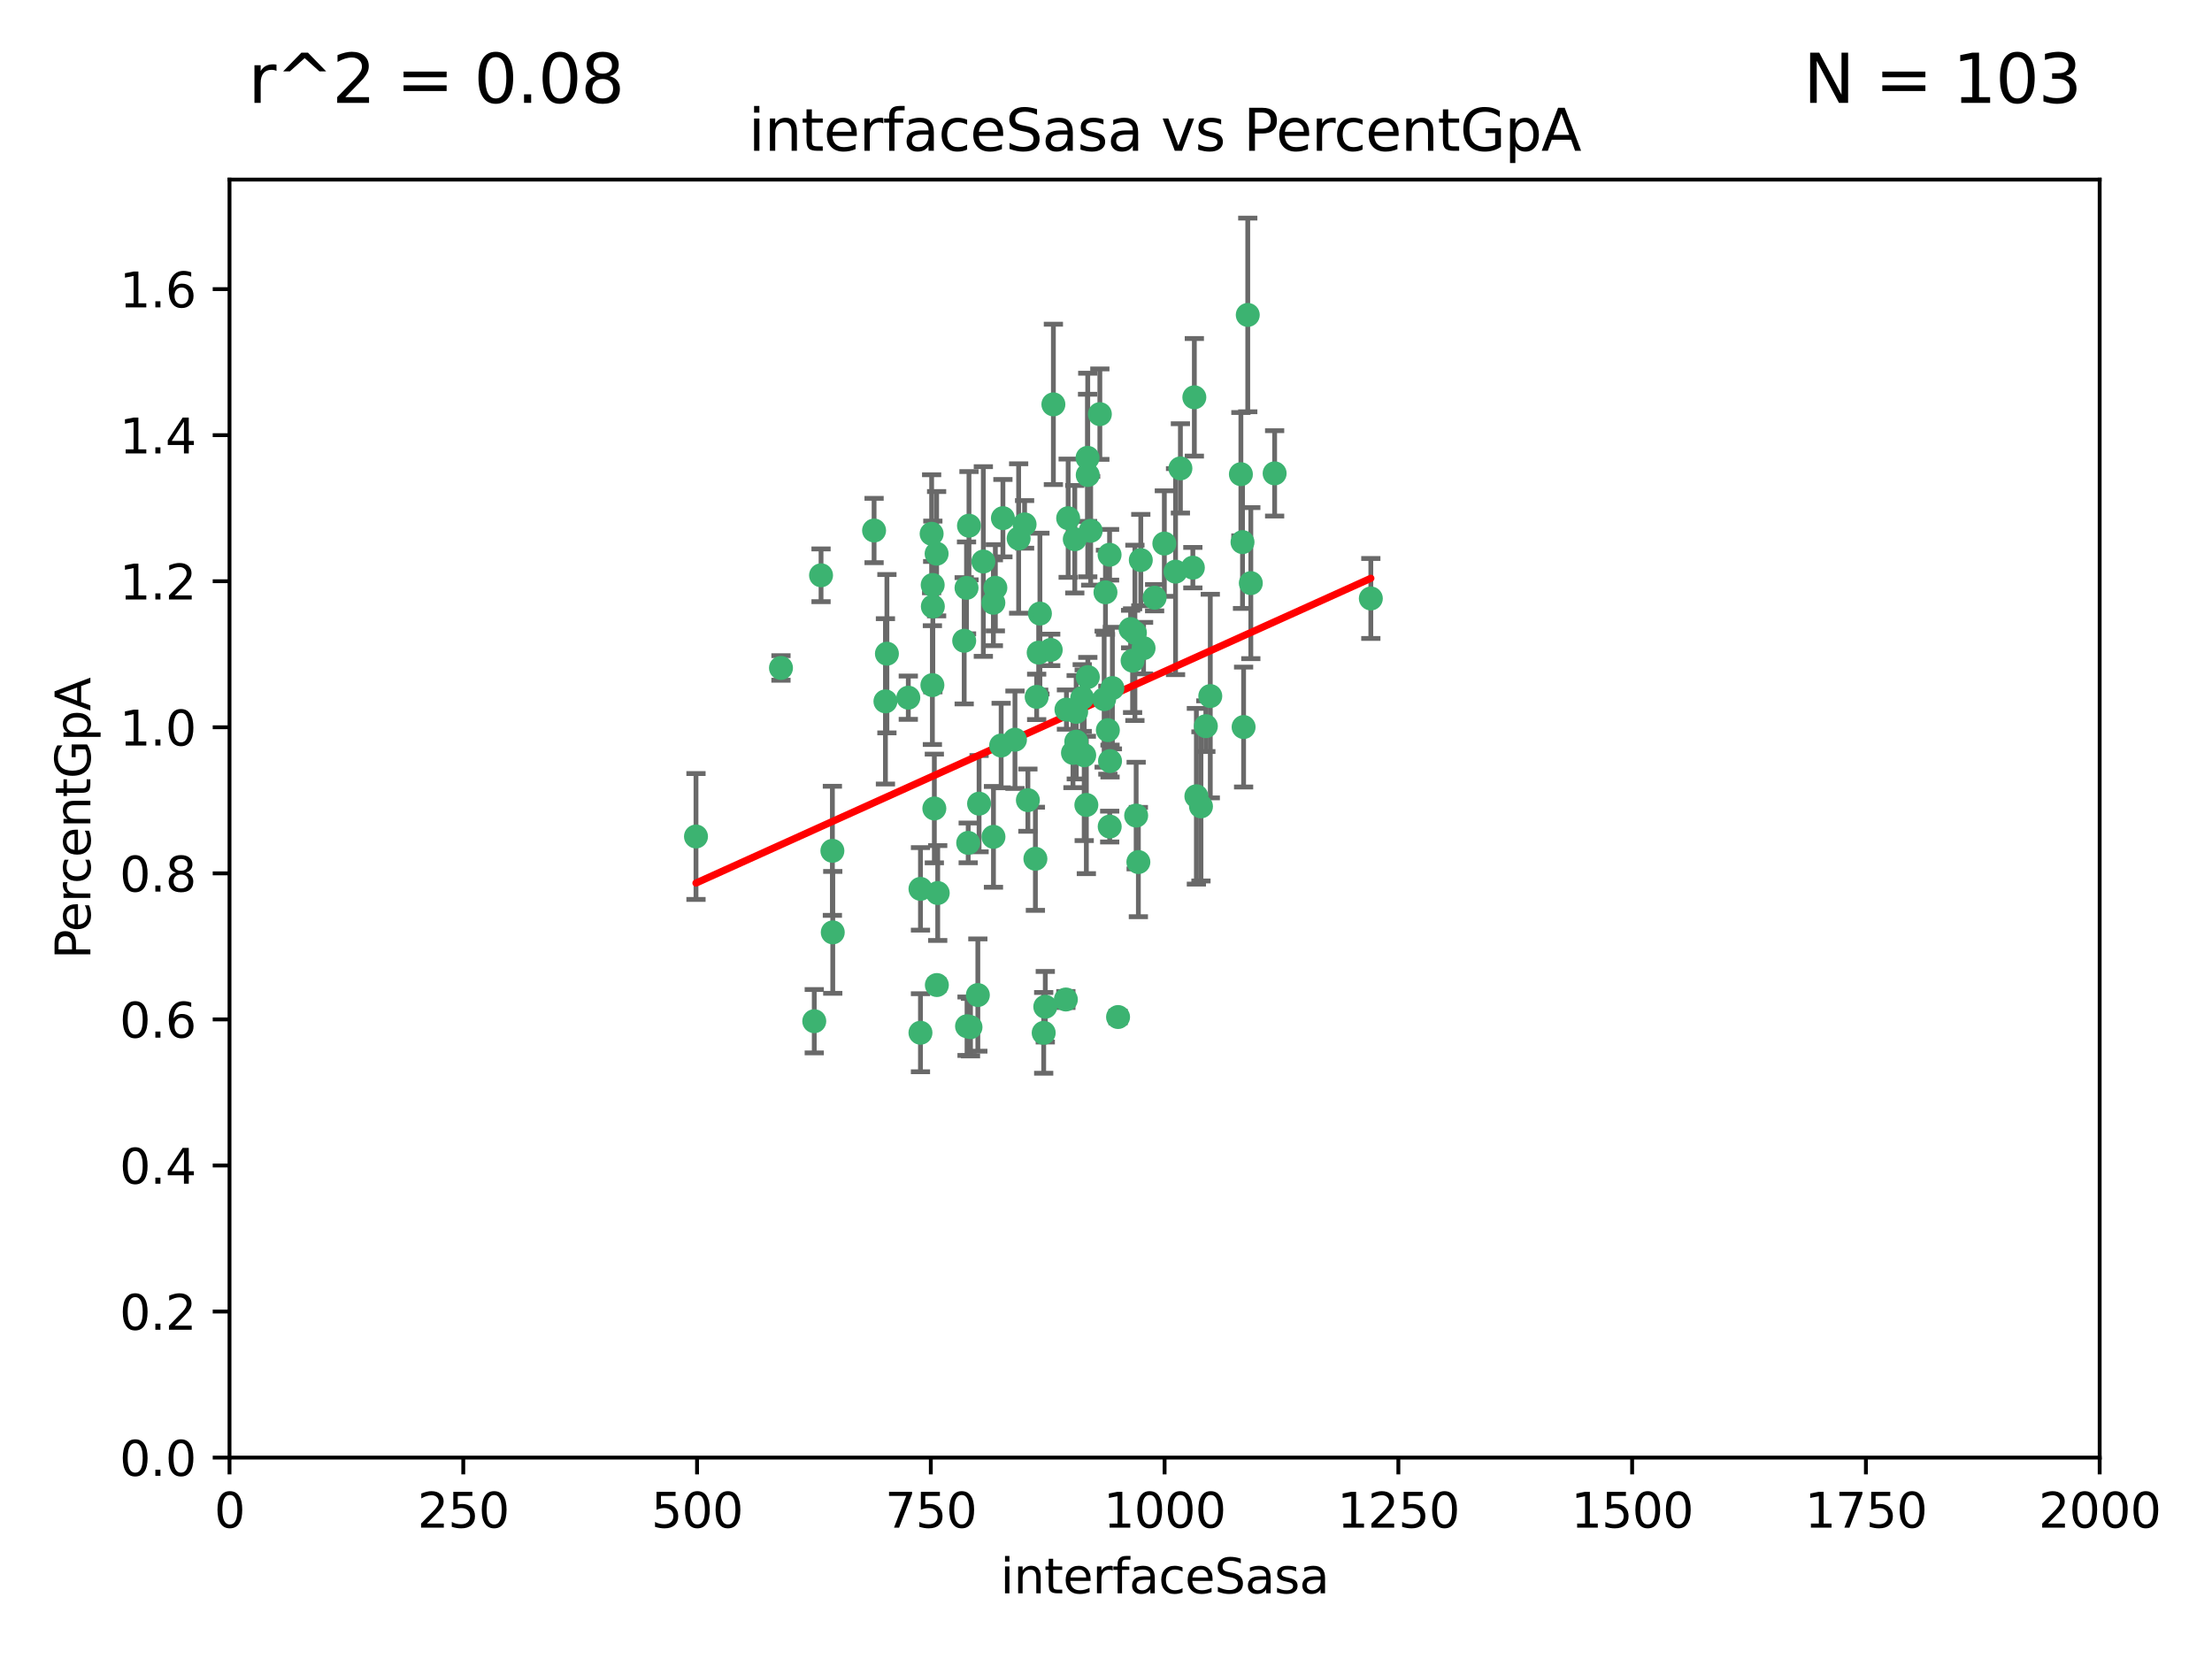 <?xml version="1.0" encoding="utf-8" standalone="no"?>
<!DOCTYPE svg PUBLIC "-//W3C//DTD SVG 1.1//EN"
  "http://www.w3.org/Graphics/SVG/1.1/DTD/svg11.dtd">
<svg xmlns:xlink="http://www.w3.org/1999/xlink" width="460.8pt" height="345.6pt" viewBox="0 0 460.8 345.6" xmlns="http://www.w3.org/2000/svg" version="1.1">
 <defs>
  <style type="text/css">*{stroke-linejoin: round; stroke-linecap: butt}</style>
 </defs>
 <g id="figure_1">
  <g id="patch_1">
   <path d="M 0 345.6 
L 460.8 345.6 
L 460.8 0 
L 0 0 
z
" style="fill: #ffffff"/>
  </g>
  <g id="axes_1">
   <g id="patch_2">
    <path d="M 47.81 303.64 
L 437.4 303.64 
L 437.4 37.411 
L 47.81 37.411 
z
" style="fill: #ffffff"/>
   </g>
   <g id="PathCollection_1">
    <defs>
     <path id="m2980085171" d="M 0 1.118 
C 0.297 1.118 0.581 1 0.791 0.791 
C 1 0.581 1.118 0.297 1.118 0 
C 1.118 -0.297 1 -0.581 0.791 -0.791 
C 0.581 -1 0.297 -1.118 0 -1.118 
C -0.297 -1.118 -0.581 -1 -0.791 -0.791 
C -1 -0.581 -1.118 -0.297 -1.118 0 
C -1.118 0.297 -1 0.581 -0.791 0.791 
C -0.581 1 -0.297 1.118 0 1.118 
z
" style="stroke: #3cb371"/>
    </defs>
    <g clip-path="url(#p67719123d8)">
     <use xlink:href="#m2980085171" x="258.839" y="112.935" style="fill: #3cb371; stroke: #3cb371"/>
     <use xlink:href="#m2980085171" x="235.526" y="131.048" style="fill: #3cb371; stroke: #3cb371"/>
     <use xlink:href="#m2980085171" x="265.53" y="98.611" style="fill: #3cb371; stroke: #3cb371"/>
     <use xlink:href="#m2980085171" x="231.145" y="115.568" style="fill: #3cb371; stroke: #3cb371"/>
     <use xlink:href="#m2980085171" x="225.86" y="157.33" style="fill: #3cb371; stroke: #3cb371"/>
     <use xlink:href="#m2980085171" x="242.554" y="113.232" style="fill: #3cb371; stroke: #3cb371"/>
     <use xlink:href="#m2980085171" x="259.065" y="151.457" style="fill: #3cb371; stroke: #3cb371"/>
     <use xlink:href="#m2980085171" x="259.932" y="65.606" style="fill: #3cb371; stroke: #3cb371"/>
     <use xlink:href="#m2980085171" x="208.925" y="107.943" style="fill: #3cb371; stroke: #3cb371"/>
     <use xlink:href="#m2980085171" x="258.5" y="98.781" style="fill: #3cb371; stroke: #3cb371"/>
     <use xlink:href="#m2980085171" x="216.635" y="127.82" style="fill: #3cb371; stroke: #3cb371"/>
     <use xlink:href="#m2980085171" x="222.161" y="147.818" style="fill: #3cb371; stroke: #3cb371"/>
     <use xlink:href="#m2980085171" x="194.329" y="126.342" style="fill: #3cb371; stroke: #3cb371"/>
     <use xlink:href="#m2980085171" x="238.226" y="135.021" style="fill: #3cb371; stroke: #3cb371"/>
     <use xlink:href="#m2980085171" x="244.888" y="119.082" style="fill: #3cb371; stroke: #3cb371"/>
     <use xlink:href="#m2980085171" x="236.422" y="131.834" style="fill: #3cb371; stroke: #3cb371"/>
     <use xlink:href="#m2980085171" x="231.733" y="143.336" style="fill: #3cb371; stroke: #3cb371"/>
     <use xlink:href="#m2980085171" x="226.558" y="95.371" style="fill: #3cb371; stroke: #3cb371"/>
     <use xlink:href="#m2980085171" x="251.201" y="151.274" style="fill: #3cb371; stroke: #3cb371"/>
     <use xlink:href="#m2980085171" x="248.492" y="118.255" style="fill: #3cb371; stroke: #3cb371"/>
     <use xlink:href="#m2980085171" x="201.856" y="109.513" style="fill: #3cb371; stroke: #3cb371"/>
     <use xlink:href="#m2980085171" x="223.897" y="112.334" style="fill: #3cb371; stroke: #3cb371"/>
     <use xlink:href="#m2980085171" x="226.614" y="141.043" style="fill: #3cb371; stroke: #3cb371"/>
     <use xlink:href="#m2980085171" x="225.446" y="145.408" style="fill: #3cb371; stroke: #3cb371"/>
     <use xlink:href="#m2980085171" x="214.128" y="166.685" style="fill: #3cb371; stroke: #3cb371"/>
     <use xlink:href="#m2980085171" x="240.527" y="124.513" style="fill: #3cb371; stroke: #3cb371"/>
     <use xlink:href="#m2980085171" x="230.29" y="123.385" style="fill: #3cb371; stroke: #3cb371"/>
     <use xlink:href="#m2980085171" x="218.885" y="135.386" style="fill: #3cb371; stroke: #3cb371"/>
     <use xlink:href="#m2980085171" x="226.597" y="98.955" style="fill: #3cb371; stroke: #3cb371"/>
     <use xlink:href="#m2980085171" x="200.86" y="133.482" style="fill: #3cb371; stroke: #3cb371"/>
     <use xlink:href="#m2980085171" x="217.42" y="215.161" style="fill: #3cb371; stroke: #3cb371"/>
     <use xlink:href="#m2980085171" x="235.941" y="137.629" style="fill: #3cb371; stroke: #3cb371"/>
     <use xlink:href="#m2980085171" x="232.912" y="211.864" style="fill: #3cb371; stroke: #3cb371"/>
     <use xlink:href="#m2980085171" x="222.518" y="107.949" style="fill: #3cb371; stroke: #3cb371"/>
     <use xlink:href="#m2980085171" x="203.96" y="167.417" style="fill: #3cb371; stroke: #3cb371"/>
     <use xlink:href="#m2980085171" x="194.296" y="121.859" style="fill: #3cb371; stroke: #3cb371"/>
     <use xlink:href="#m2980085171" x="229.119" y="86.272" style="fill: #3cb371; stroke: #3cb371"/>
     <use xlink:href="#m2980085171" x="237.649" y="116.673" style="fill: #3cb371; stroke: #3cb371"/>
     <use xlink:href="#m2980085171" x="250.183" y="167.984" style="fill: #3cb371; stroke: #3cb371"/>
     <use xlink:href="#m2980085171" x="207.351" y="122.444" style="fill: #3cb371; stroke: #3cb371"/>
     <use xlink:href="#m2980085171" x="195.114" y="115.347" style="fill: #3cb371; stroke: #3cb371"/>
     <use xlink:href="#m2980085171" x="182.088" y="110.514" style="fill: #3cb371; stroke: #3cb371"/>
     <use xlink:href="#m2980085171" x="204.848" y="116.973" style="fill: #3cb371; stroke: #3cb371"/>
     <use xlink:href="#m2980085171" x="213.44" y="109.239" style="fill: #3cb371; stroke: #3cb371"/>
     <use xlink:href="#m2980085171" x="245.901" y="97.572" style="fill: #3cb371; stroke: #3cb371"/>
     <use xlink:href="#m2980085171" x="285.569" y="124.669" style="fill: #3cb371; stroke: #3cb371"/>
     <use xlink:href="#m2980085171" x="215.957" y="145.171" style="fill: #3cb371; stroke: #3cb371"/>
     <use xlink:href="#m2980085171" x="249.228" y="165.873" style="fill: #3cb371; stroke: #3cb371"/>
     <use xlink:href="#m2980085171" x="222.039" y="208.215" style="fill: #3cb371; stroke: #3cb371"/>
     <use xlink:href="#m2980085171" x="189.216" y="145.341" style="fill: #3cb371; stroke: #3cb371"/>
     <use xlink:href="#m2980085171" x="194.641" y="168.419" style="fill: #3cb371; stroke: #3cb371"/>
     <use xlink:href="#m2980085171" x="202.173" y="213.979" style="fill: #3cb371; stroke: #3cb371"/>
     <use xlink:href="#m2980085171" x="191.75" y="215.139" style="fill: #3cb371; stroke: #3cb371"/>
     <use xlink:href="#m2980085171" x="203.704" y="207.286" style="fill: #3cb371; stroke: #3cb371"/>
     <use xlink:href="#m2980085171" x="184.761" y="136.178" style="fill: #3cb371; stroke: #3cb371"/>
     <use xlink:href="#m2980085171" x="206.936" y="125.569" style="fill: #3cb371; stroke: #3cb371"/>
     <use xlink:href="#m2980085171" x="211.436" y="154.097" style="fill: #3cb371; stroke: #3cb371"/>
     <use xlink:href="#m2980085171" x="194.076" y="111.192" style="fill: #3cb371; stroke: #3cb371"/>
     <use xlink:href="#m2980085171" x="171.039" y="119.843" style="fill: #3cb371; stroke: #3cb371"/>
     <use xlink:href="#m2980085171" x="194.235" y="142.72" style="fill: #3cb371; stroke: #3cb371"/>
     <use xlink:href="#m2980085171" x="215.692" y="178.897" style="fill: #3cb371; stroke: #3cb371"/>
     <use xlink:href="#m2980085171" x="231.239" y="158.542" style="fill: #3cb371; stroke: #3cb371"/>
     <use xlink:href="#m2980085171" x="230.017" y="145.644" style="fill: #3cb371; stroke: #3cb371"/>
     <use xlink:href="#m2980085171" x="224.209" y="154.498" style="fill: #3cb371; stroke: #3cb371"/>
     <use xlink:href="#m2980085171" x="227.208" y="110.571" style="fill: #3cb371; stroke: #3cb371"/>
     <use xlink:href="#m2980085171" x="260.569" y="121.476" style="fill: #3cb371; stroke: #3cb371"/>
     <use xlink:href="#m2980085171" x="201.453" y="213.781" style="fill: #3cb371; stroke: #3cb371"/>
     <use xlink:href="#m2980085171" x="248.803" y="82.766" style="fill: #3cb371; stroke: #3cb371"/>
     <use xlink:href="#m2980085171" x="230.787" y="152.103" style="fill: #3cb371; stroke: #3cb371"/>
     <use xlink:href="#m2980085171" x="236.683" y="169.899" style="fill: #3cb371; stroke: #3cb371"/>
     <use xlink:href="#m2980085171" x="184.453" y="146.106" style="fill: #3cb371; stroke: #3cb371"/>
     <use xlink:href="#m2980085171" x="206.956" y="174.332" style="fill: #3cb371; stroke: #3cb371"/>
     <use xlink:href="#m2980085171" x="216.376" y="135.958" style="fill: #3cb371; stroke: #3cb371"/>
     <use xlink:href="#m2980085171" x="169.625" y="212.733" style="fill: #3cb371; stroke: #3cb371"/>
     <use xlink:href="#m2980085171" x="201.694" y="175.59" style="fill: #3cb371; stroke: #3cb371"/>
     <use xlink:href="#m2980085171" x="224.185" y="148.297" style="fill: #3cb371; stroke: #3cb371"/>
     <use xlink:href="#m2980085171" x="231.172" y="172.188" style="fill: #3cb371; stroke: #3cb371"/>
     <use xlink:href="#m2980085171" x="195.165" y="205.202" style="fill: #3cb371; stroke: #3cb371"/>
     <use xlink:href="#m2980085171" x="212.203" y="112.178" style="fill: #3cb371; stroke: #3cb371"/>
     <use xlink:href="#m2980085171" x="195.344" y="186.034" style="fill: #3cb371; stroke: #3cb371"/>
     <use xlink:href="#m2980085171" x="219.44" y="84.238" style="fill: #3cb371; stroke: #3cb371"/>
     <use xlink:href="#m2980085171" x="208.557" y="155.307" style="fill: #3cb371; stroke: #3cb371"/>
     <use xlink:href="#m2980085171" x="191.752" y="185.169" style="fill: #3cb371; stroke: #3cb371"/>
     <use xlink:href="#m2980085171" x="226.307" y="167.688" style="fill: #3cb371; stroke: #3cb371"/>
     <use xlink:href="#m2980085171" x="201.345" y="122.465" style="fill: #3cb371; stroke: #3cb371"/>
     <use xlink:href="#m2980085171" x="252.125" y="145.004" style="fill: #3cb371; stroke: #3cb371"/>
     <use xlink:href="#m2980085171" x="173.402" y="177.24" style="fill: #3cb371; stroke: #3cb371"/>
     <use xlink:href="#m2980085171" x="223.521" y="156.841" style="fill: #3cb371; stroke: #3cb371"/>
     <use xlink:href="#m2980085171" x="144.987" y="174.257" style="fill: #3cb371; stroke: #3cb371"/>
     <use xlink:href="#m2980085171" x="237.143" y="179.582" style="fill: #3cb371; stroke: #3cb371"/>
     <use xlink:href="#m2980085171" x="162.692" y="139.145" style="fill: #3cb371; stroke: #3cb371"/>
     <use xlink:href="#m2980085171" x="217.753" y="209.723" style="fill: #3cb371; stroke: #3cb371"/>
     <use xlink:href="#m2980085171" x="173.48" y="194.231" style="fill: #3cb371; stroke: #3cb371"/>
    </g>
   </g>
   <g id="matplotlib.axis_1">
    <g id="xtick_1">
     <g id="line2d_1">
      <defs>
       <path id="mc44897b280" d="M 0 0 
L 0 3.5 
" style="stroke: #000000; stroke-width: 0.8"/>
      </defs>
      <g>
       <use xlink:href="#mc44897b280" x="47.81" y="303.64" style="stroke: #000000; stroke-width: 0.8"/>
      </g>
     </g>
     <g id="text_1">
      <!-- 0 -->
      <g transform="translate(44.629 318.238)scale(0.1 -0.1)">
       <defs>
        <path id="DejaVuSans-30" d="M 2034 4250 
Q 1547 4250 1301 3770 
Q 1056 3291 1056 2328 
Q 1056 1369 1301 889 
Q 1547 409 2034 409 
Q 2525 409 2770 889 
Q 3016 1369 3016 2328 
Q 3016 3291 2770 3770 
Q 2525 4250 2034 4250 
z
M 2034 4750 
Q 2819 4750 3233 4129 
Q 3647 3509 3647 2328 
Q 3647 1150 3233 529 
Q 2819 -91 2034 -91 
Q 1250 -91 836 529 
Q 422 1150 422 2328 
Q 422 3509 836 4129 
Q 1250 4750 2034 4750 
z
" transform="scale(0.016)"/>
       </defs>
       <use xlink:href="#DejaVuSans-30"/>
      </g>
     </g>
    </g>
    <g id="xtick_2">
     <g id="line2d_2">
      <g>
       <use xlink:href="#mc44897b280" x="96.509" y="303.64" style="stroke: #000000; stroke-width: 0.8"/>
      </g>
     </g>
     <g id="text_2">
      <!-- 250 -->
      <g transform="translate(86.965 318.238)scale(0.1 -0.1)">
       <defs>
        <path id="DejaVuSans-32" d="M 1228 531 
L 3431 531 
L 3431 0 
L 469 0 
L 469 531 
Q 828 903 1448 1529 
Q 2069 2156 2228 2338 
Q 2531 2678 2651 2914 
Q 2772 3150 2772 3378 
Q 2772 3750 2511 3984 
Q 2250 4219 1831 4219 
Q 1534 4219 1204 4116 
Q 875 4013 500 3803 
L 500 4441 
Q 881 4594 1212 4672 
Q 1544 4750 1819 4750 
Q 2544 4750 2975 4387 
Q 3406 4025 3406 3419 
Q 3406 3131 3298 2873 
Q 3191 2616 2906 2266 
Q 2828 2175 2409 1742 
Q 1991 1309 1228 531 
z
" transform="scale(0.016)"/>
        <path id="DejaVuSans-35" d="M 691 4666 
L 3169 4666 
L 3169 4134 
L 1269 4134 
L 1269 2991 
Q 1406 3038 1543 3061 
Q 1681 3084 1819 3084 
Q 2600 3084 3056 2656 
Q 3513 2228 3513 1497 
Q 3513 744 3044 326 
Q 2575 -91 1722 -91 
Q 1428 -91 1123 -41 
Q 819 9 494 109 
L 494 744 
Q 775 591 1075 516 
Q 1375 441 1709 441 
Q 2250 441 2565 725 
Q 2881 1009 2881 1497 
Q 2881 1984 2565 2268 
Q 2250 2553 1709 2553 
Q 1456 2553 1204 2497 
Q 953 2441 691 2322 
L 691 4666 
z
" transform="scale(0.016)"/>
       </defs>
       <use xlink:href="#DejaVuSans-32"/>
       <use xlink:href="#DejaVuSans-35" x="63.623"/>
       <use xlink:href="#DejaVuSans-30" x="127.246"/>
      </g>
     </g>
    </g>
    <g id="xtick_3">
     <g id="line2d_3">
      <g>
       <use xlink:href="#mc44897b280" x="145.208" y="303.64" style="stroke: #000000; stroke-width: 0.8"/>
      </g>
     </g>
     <g id="text_3">
      <!-- 500 -->
      <g transform="translate(135.664 318.238)scale(0.1 -0.1)">
       <use xlink:href="#DejaVuSans-35"/>
       <use xlink:href="#DejaVuSans-30" x="63.623"/>
       <use xlink:href="#DejaVuSans-30" x="127.246"/>
      </g>
     </g>
    </g>
    <g id="xtick_4">
     <g id="line2d_4">
      <g>
       <use xlink:href="#mc44897b280" x="193.906" y="303.64" style="stroke: #000000; stroke-width: 0.8"/>
      </g>
     </g>
     <g id="text_4">
      <!-- 750 -->
      <g transform="translate(184.363 318.238)scale(0.1 -0.1)">
       <defs>
        <path id="DejaVuSans-37" d="M 525 4666 
L 3525 4666 
L 3525 4397 
L 1831 0 
L 1172 0 
L 2766 4134 
L 525 4134 
L 525 4666 
z
" transform="scale(0.016)"/>
       </defs>
       <use xlink:href="#DejaVuSans-37"/>
       <use xlink:href="#DejaVuSans-35" x="63.623"/>
       <use xlink:href="#DejaVuSans-30" x="127.246"/>
      </g>
     </g>
    </g>
    <g id="xtick_5">
     <g id="line2d_5">
      <g>
       <use xlink:href="#mc44897b280" x="242.605" y="303.64" style="stroke: #000000; stroke-width: 0.8"/>
      </g>
     </g>
     <g id="text_5">
      <!-- 1000 -->
      <g transform="translate(229.88 318.238)scale(0.1 -0.1)">
       <defs>
        <path id="DejaVuSans-31" d="M 794 531 
L 1825 531 
L 1825 4091 
L 703 3866 
L 703 4441 
L 1819 4666 
L 2450 4666 
L 2450 531 
L 3481 531 
L 3481 0 
L 794 0 
L 794 531 
z
" transform="scale(0.016)"/>
       </defs>
       <use xlink:href="#DejaVuSans-31"/>
       <use xlink:href="#DejaVuSans-30" x="63.623"/>
       <use xlink:href="#DejaVuSans-30" x="127.246"/>
       <use xlink:href="#DejaVuSans-30" x="190.869"/>
      </g>
     </g>
    </g>
    <g id="xtick_6">
     <g id="line2d_6">
      <g>
       <use xlink:href="#mc44897b280" x="291.304" y="303.64" style="stroke: #000000; stroke-width: 0.8"/>
      </g>
     </g>
     <g id="text_6">
      <!-- 1250 -->
      <g transform="translate(278.579 318.238)scale(0.1 -0.1)">
       <use xlink:href="#DejaVuSans-31"/>
       <use xlink:href="#DejaVuSans-32" x="63.623"/>
       <use xlink:href="#DejaVuSans-35" x="127.246"/>
       <use xlink:href="#DejaVuSans-30" x="190.869"/>
      </g>
     </g>
    </g>
    <g id="xtick_7">
     <g id="line2d_7">
      <g>
       <use xlink:href="#mc44897b280" x="340.002" y="303.64" style="stroke: #000000; stroke-width: 0.8"/>
      </g>
     </g>
     <g id="text_7">
      <!-- 1500 -->
      <g transform="translate(327.277 318.238)scale(0.1 -0.1)">
       <use xlink:href="#DejaVuSans-31"/>
       <use xlink:href="#DejaVuSans-35" x="63.623"/>
       <use xlink:href="#DejaVuSans-30" x="127.246"/>
       <use xlink:href="#DejaVuSans-30" x="190.869"/>
      </g>
     </g>
    </g>
    <g id="xtick_8">
     <g id="line2d_8">
      <g>
       <use xlink:href="#mc44897b280" x="388.701" y="303.64" style="stroke: #000000; stroke-width: 0.8"/>
      </g>
     </g>
     <g id="text_8">
      <!-- 1750 -->
      <g transform="translate(375.976 318.238)scale(0.1 -0.1)">
       <use xlink:href="#DejaVuSans-31"/>
       <use xlink:href="#DejaVuSans-37" x="63.623"/>
       <use xlink:href="#DejaVuSans-35" x="127.246"/>
       <use xlink:href="#DejaVuSans-30" x="190.869"/>
      </g>
     </g>
    </g>
    <g id="xtick_9">
     <g id="line2d_9">
      <g>
       <use xlink:href="#mc44897b280" x="437.4" y="303.64" style="stroke: #000000; stroke-width: 0.8"/>
      </g>
     </g>
     <g id="text_9">
      <!-- 2000 -->
      <g transform="translate(424.675 318.238)scale(0.1 -0.1)">
       <use xlink:href="#DejaVuSans-32"/>
       <use xlink:href="#DejaVuSans-30" x="63.623"/>
       <use xlink:href="#DejaVuSans-30" x="127.246"/>
       <use xlink:href="#DejaVuSans-30" x="190.869"/>
      </g>
     </g>
    </g>
    <g id="text_10">
     <!-- interfaceSasa -->
     <g transform="translate(208.398 331.917)scale(0.1 -0.1)">
      <defs>
       <path id="DejaVuSans-69" d="M 603 3500 
L 1178 3500 
L 1178 0 
L 603 0 
L 603 3500 
z
M 603 4863 
L 1178 4863 
L 1178 4134 
L 603 4134 
L 603 4863 
z
" transform="scale(0.016)"/>
       <path id="DejaVuSans-6e" d="M 3513 2113 
L 3513 0 
L 2938 0 
L 2938 2094 
Q 2938 2591 2744 2837 
Q 2550 3084 2163 3084 
Q 1697 3084 1428 2787 
Q 1159 2491 1159 1978 
L 1159 0 
L 581 0 
L 581 3500 
L 1159 3500 
L 1159 2956 
Q 1366 3272 1645 3428 
Q 1925 3584 2291 3584 
Q 2894 3584 3203 3211 
Q 3513 2838 3513 2113 
z
" transform="scale(0.016)"/>
       <path id="DejaVuSans-74" d="M 1172 4494 
L 1172 3500 
L 2356 3500 
L 2356 3053 
L 1172 3053 
L 1172 1153 
Q 1172 725 1289 603 
Q 1406 481 1766 481 
L 2356 481 
L 2356 0 
L 1766 0 
Q 1100 0 847 248 
Q 594 497 594 1153 
L 594 3053 
L 172 3053 
L 172 3500 
L 594 3500 
L 594 4494 
L 1172 4494 
z
" transform="scale(0.016)"/>
       <path id="DejaVuSans-65" d="M 3597 1894 
L 3597 1613 
L 953 1613 
Q 991 1019 1311 708 
Q 1631 397 2203 397 
Q 2534 397 2845 478 
Q 3156 559 3463 722 
L 3463 178 
Q 3153 47 2828 -22 
Q 2503 -91 2169 -91 
Q 1331 -91 842 396 
Q 353 884 353 1716 
Q 353 2575 817 3079 
Q 1281 3584 2069 3584 
Q 2775 3584 3186 3129 
Q 3597 2675 3597 1894 
z
M 3022 2063 
Q 3016 2534 2758 2815 
Q 2500 3097 2075 3097 
Q 1594 3097 1305 2825 
Q 1016 2553 972 2059 
L 3022 2063 
z
" transform="scale(0.016)"/>
       <path id="DejaVuSans-72" d="M 2631 2963 
Q 2534 3019 2420 3045 
Q 2306 3072 2169 3072 
Q 1681 3072 1420 2755 
Q 1159 2438 1159 1844 
L 1159 0 
L 581 0 
L 581 3500 
L 1159 3500 
L 1159 2956 
Q 1341 3275 1631 3429 
Q 1922 3584 2338 3584 
Q 2397 3584 2469 3576 
Q 2541 3569 2628 3553 
L 2631 2963 
z
" transform="scale(0.016)"/>
       <path id="DejaVuSans-66" d="M 2375 4863 
L 2375 4384 
L 1825 4384 
Q 1516 4384 1395 4259 
Q 1275 4134 1275 3809 
L 1275 3500 
L 2222 3500 
L 2222 3053 
L 1275 3053 
L 1275 0 
L 697 0 
L 697 3053 
L 147 3053 
L 147 3500 
L 697 3500 
L 697 3744 
Q 697 4328 969 4595 
Q 1241 4863 1831 4863 
L 2375 4863 
z
" transform="scale(0.016)"/>
       <path id="DejaVuSans-61" d="M 2194 1759 
Q 1497 1759 1228 1600 
Q 959 1441 959 1056 
Q 959 750 1161 570 
Q 1363 391 1709 391 
Q 2188 391 2477 730 
Q 2766 1069 2766 1631 
L 2766 1759 
L 2194 1759 
z
M 3341 1997 
L 3341 0 
L 2766 0 
L 2766 531 
Q 2569 213 2275 61 
Q 1981 -91 1556 -91 
Q 1019 -91 701 211 
Q 384 513 384 1019 
Q 384 1609 779 1909 
Q 1175 2209 1959 2209 
L 2766 2209 
L 2766 2266 
Q 2766 2663 2505 2880 
Q 2244 3097 1772 3097 
Q 1472 3097 1187 3025 
Q 903 2953 641 2809 
L 641 3341 
Q 956 3463 1253 3523 
Q 1550 3584 1831 3584 
Q 2591 3584 2966 3190 
Q 3341 2797 3341 1997 
z
" transform="scale(0.016)"/>
       <path id="DejaVuSans-63" d="M 3122 3366 
L 3122 2828 
Q 2878 2963 2633 3030 
Q 2388 3097 2138 3097 
Q 1578 3097 1268 2742 
Q 959 2388 959 1747 
Q 959 1106 1268 751 
Q 1578 397 2138 397 
Q 2388 397 2633 464 
Q 2878 531 3122 666 
L 3122 134 
Q 2881 22 2623 -34 
Q 2366 -91 2075 -91 
Q 1284 -91 818 406 
Q 353 903 353 1747 
Q 353 2603 823 3093 
Q 1294 3584 2113 3584 
Q 2378 3584 2631 3529 
Q 2884 3475 3122 3366 
z
" transform="scale(0.016)"/>
       <path id="DejaVuSans-53" d="M 3425 4513 
L 3425 3897 
Q 3066 4069 2747 4153 
Q 2428 4238 2131 4238 
Q 1616 4238 1336 4038 
Q 1056 3838 1056 3469 
Q 1056 3159 1242 3001 
Q 1428 2844 1947 2747 
L 2328 2669 
Q 3034 2534 3370 2195 
Q 3706 1856 3706 1288 
Q 3706 609 3251 259 
Q 2797 -91 1919 -91 
Q 1588 -91 1214 -16 
Q 841 59 441 206 
L 441 856 
Q 825 641 1194 531 
Q 1563 422 1919 422 
Q 2459 422 2753 634 
Q 3047 847 3047 1241 
Q 3047 1584 2836 1778 
Q 2625 1972 2144 2069 
L 1759 2144 
Q 1053 2284 737 2584 
Q 422 2884 422 3419 
Q 422 4038 858 4394 
Q 1294 4750 2059 4750 
Q 2388 4750 2728 4690 
Q 3069 4631 3425 4513 
z
" transform="scale(0.016)"/>
       <path id="DejaVuSans-73" d="M 2834 3397 
L 2834 2853 
Q 2591 2978 2328 3040 
Q 2066 3103 1784 3103 
Q 1356 3103 1142 2972 
Q 928 2841 928 2578 
Q 928 2378 1081 2264 
Q 1234 2150 1697 2047 
L 1894 2003 
Q 2506 1872 2764 1633 
Q 3022 1394 3022 966 
Q 3022 478 2636 193 
Q 2250 -91 1575 -91 
Q 1294 -91 989 -36 
Q 684 19 347 128 
L 347 722 
Q 666 556 975 473 
Q 1284 391 1588 391 
Q 1994 391 2212 530 
Q 2431 669 2431 922 
Q 2431 1156 2273 1281 
Q 2116 1406 1581 1522 
L 1381 1569 
Q 847 1681 609 1914 
Q 372 2147 372 2553 
Q 372 3047 722 3315 
Q 1072 3584 1716 3584 
Q 2034 3584 2315 3537 
Q 2597 3491 2834 3397 
z
" transform="scale(0.016)"/>
      </defs>
      <use xlink:href="#DejaVuSans-69"/>
      <use xlink:href="#DejaVuSans-6e" x="27.783"/>
      <use xlink:href="#DejaVuSans-74" x="91.162"/>
      <use xlink:href="#DejaVuSans-65" x="130.371"/>
      <use xlink:href="#DejaVuSans-72" x="191.895"/>
      <use xlink:href="#DejaVuSans-66" x="233.008"/>
      <use xlink:href="#DejaVuSans-61" x="268.213"/>
      <use xlink:href="#DejaVuSans-63" x="329.492"/>
      <use xlink:href="#DejaVuSans-65" x="384.473"/>
      <use xlink:href="#DejaVuSans-53" x="445.996"/>
      <use xlink:href="#DejaVuSans-61" x="509.473"/>
      <use xlink:href="#DejaVuSans-73" x="570.752"/>
      <use xlink:href="#DejaVuSans-61" x="622.852"/>
     </g>
    </g>
   </g>
   <g id="matplotlib.axis_2">
    <g id="ytick_1">
     <g id="line2d_10">
      <defs>
       <path id="md817ff374f" d="M 0 0 
L -3.5 0 
" style="stroke: #000000; stroke-width: 0.8"/>
      </defs>
      <g>
       <use xlink:href="#md817ff374f" x="47.81" y="303.64" style="stroke: #000000; stroke-width: 0.8"/>
      </g>
     </g>
     <g id="text_11">
      <!-- 0.0 -->
      <g transform="translate(24.907 307.439)scale(0.1 -0.1)">
       <defs>
        <path id="DejaVuSans-2e" d="M 684 794 
L 1344 794 
L 1344 0 
L 684 0 
L 684 794 
z
" transform="scale(0.016)"/>
       </defs>
       <use xlink:href="#DejaVuSans-30"/>
       <use xlink:href="#DejaVuSans-2e" x="63.623"/>
       <use xlink:href="#DejaVuSans-30" x="95.41"/>
      </g>
     </g>
    </g>
    <g id="ytick_2">
     <g id="line2d_11">
      <g>
       <use xlink:href="#md817ff374f" x="47.81" y="273.214" style="stroke: #000000; stroke-width: 0.8"/>
      </g>
     </g>
     <g id="text_12">
      <!-- 0.2 -->
      <g transform="translate(24.907 277.013)scale(0.1 -0.1)">
       <use xlink:href="#DejaVuSans-30"/>
       <use xlink:href="#DejaVuSans-2e" x="63.623"/>
       <use xlink:href="#DejaVuSans-32" x="95.41"/>
      </g>
     </g>
    </g>
    <g id="ytick_3">
     <g id="line2d_12">
      <g>
       <use xlink:href="#md817ff374f" x="47.81" y="242.788" style="stroke: #000000; stroke-width: 0.8"/>
      </g>
     </g>
     <g id="text_13">
      <!-- 0.4 -->
      <g transform="translate(24.907 246.587)scale(0.1 -0.1)">
       <defs>
        <path id="DejaVuSans-34" d="M 2419 4116 
L 825 1625 
L 2419 1625 
L 2419 4116 
z
M 2253 4666 
L 3047 4666 
L 3047 1625 
L 3713 1625 
L 3713 1100 
L 3047 1100 
L 3047 0 
L 2419 0 
L 2419 1100 
L 313 1100 
L 313 1709 
L 2253 4666 
z
" transform="scale(0.016)"/>
       </defs>
       <use xlink:href="#DejaVuSans-30"/>
       <use xlink:href="#DejaVuSans-2e" x="63.623"/>
       <use xlink:href="#DejaVuSans-34" x="95.41"/>
      </g>
     </g>
    </g>
    <g id="ytick_4">
     <g id="line2d_13">
      <g>
       <use xlink:href="#md817ff374f" x="47.81" y="212.362" style="stroke: #000000; stroke-width: 0.8"/>
      </g>
     </g>
     <g id="text_14">
      <!-- 0.6 -->
      <g transform="translate(24.907 216.161)scale(0.1 -0.1)">
       <defs>
        <path id="DejaVuSans-36" d="M 2113 2584 
Q 1688 2584 1439 2293 
Q 1191 2003 1191 1497 
Q 1191 994 1439 701 
Q 1688 409 2113 409 
Q 2538 409 2786 701 
Q 3034 994 3034 1497 
Q 3034 2003 2786 2293 
Q 2538 2584 2113 2584 
z
M 3366 4563 
L 3366 3988 
Q 3128 4100 2886 4159 
Q 2644 4219 2406 4219 
Q 1781 4219 1451 3797 
Q 1122 3375 1075 2522 
Q 1259 2794 1537 2939 
Q 1816 3084 2150 3084 
Q 2853 3084 3261 2657 
Q 3669 2231 3669 1497 
Q 3669 778 3244 343 
Q 2819 -91 2113 -91 
Q 1303 -91 875 529 
Q 447 1150 447 2328 
Q 447 3434 972 4092 
Q 1497 4750 2381 4750 
Q 2619 4750 2861 4703 
Q 3103 4656 3366 4563 
z
" transform="scale(0.016)"/>
       </defs>
       <use xlink:href="#DejaVuSans-30"/>
       <use xlink:href="#DejaVuSans-2e" x="63.623"/>
       <use xlink:href="#DejaVuSans-36" x="95.41"/>
      </g>
     </g>
    </g>
    <g id="ytick_5">
     <g id="line2d_14">
      <g>
       <use xlink:href="#md817ff374f" x="47.81" y="181.935" style="stroke: #000000; stroke-width: 0.8"/>
      </g>
     </g>
     <g id="text_15">
      <!-- 0.8 -->
      <g transform="translate(24.907 185.735)scale(0.1 -0.1)">
       <defs>
        <path id="DejaVuSans-38" d="M 2034 2216 
Q 1584 2216 1326 1975 
Q 1069 1734 1069 1313 
Q 1069 891 1326 650 
Q 1584 409 2034 409 
Q 2484 409 2743 651 
Q 3003 894 3003 1313 
Q 3003 1734 2745 1975 
Q 2488 2216 2034 2216 
z
M 1403 2484 
Q 997 2584 770 2862 
Q 544 3141 544 3541 
Q 544 4100 942 4425 
Q 1341 4750 2034 4750 
Q 2731 4750 3128 4425 
Q 3525 4100 3525 3541 
Q 3525 3141 3298 2862 
Q 3072 2584 2669 2484 
Q 3125 2378 3379 2068 
Q 3634 1759 3634 1313 
Q 3634 634 3220 271 
Q 2806 -91 2034 -91 
Q 1263 -91 848 271 
Q 434 634 434 1313 
Q 434 1759 690 2068 
Q 947 2378 1403 2484 
z
M 1172 3481 
Q 1172 3119 1398 2916 
Q 1625 2713 2034 2713 
Q 2441 2713 2670 2916 
Q 2900 3119 2900 3481 
Q 2900 3844 2670 4047 
Q 2441 4250 2034 4250 
Q 1625 4250 1398 4047 
Q 1172 3844 1172 3481 
z
" transform="scale(0.016)"/>
       </defs>
       <use xlink:href="#DejaVuSans-30"/>
       <use xlink:href="#DejaVuSans-2e" x="63.623"/>
       <use xlink:href="#DejaVuSans-38" x="95.41"/>
      </g>
     </g>
    </g>
    <g id="ytick_6">
     <g id="line2d_15">
      <g>
       <use xlink:href="#md817ff374f" x="47.81" y="151.509" style="stroke: #000000; stroke-width: 0.8"/>
      </g>
     </g>
     <g id="text_16">
      <!-- 1.0 -->
      <g transform="translate(24.907 155.308)scale(0.1 -0.1)">
       <use xlink:href="#DejaVuSans-31"/>
       <use xlink:href="#DejaVuSans-2e" x="63.623"/>
       <use xlink:href="#DejaVuSans-30" x="95.41"/>
      </g>
     </g>
    </g>
    <g id="ytick_7">
     <g id="line2d_16">
      <g>
       <use xlink:href="#md817ff374f" x="47.81" y="121.083" style="stroke: #000000; stroke-width: 0.8"/>
      </g>
     </g>
     <g id="text_17">
      <!-- 1.2 -->
      <g transform="translate(24.907 124.882)scale(0.1 -0.1)">
       <use xlink:href="#DejaVuSans-31"/>
       <use xlink:href="#DejaVuSans-2e" x="63.623"/>
       <use xlink:href="#DejaVuSans-32" x="95.41"/>
      </g>
     </g>
    </g>
    <g id="ytick_8">
     <g id="line2d_17">
      <g>
       <use xlink:href="#md817ff374f" x="47.81" y="90.657" style="stroke: #000000; stroke-width: 0.8"/>
      </g>
     </g>
     <g id="text_18">
      <!-- 1.4 -->
      <g transform="translate(24.907 94.456)scale(0.1 -0.1)">
       <use xlink:href="#DejaVuSans-31"/>
       <use xlink:href="#DejaVuSans-2e" x="63.623"/>
       <use xlink:href="#DejaVuSans-34" x="95.41"/>
      </g>
     </g>
    </g>
    <g id="ytick_9">
     <g id="line2d_18">
      <g>
       <use xlink:href="#md817ff374f" x="47.81" y="60.231" style="stroke: #000000; stroke-width: 0.8"/>
      </g>
     </g>
     <g id="text_19">
      <!-- 1.6 -->
      <g transform="translate(24.907 64.03)scale(0.1 -0.1)">
       <use xlink:href="#DejaVuSans-31"/>
       <use xlink:href="#DejaVuSans-2e" x="63.623"/>
       <use xlink:href="#DejaVuSans-36" x="95.41"/>
      </g>
     </g>
    </g>
    <g id="text_20">
     <!-- PercentGpA -->
     <g transform="translate(18.827 199.802)rotate(-90)scale(0.1 -0.1)">
      <defs>
       <path id="DejaVuSans-50" d="M 1259 4147 
L 1259 2394 
L 2053 2394 
Q 2494 2394 2734 2622 
Q 2975 2850 2975 3272 
Q 2975 3691 2734 3919 
Q 2494 4147 2053 4147 
L 1259 4147 
z
M 628 4666 
L 2053 4666 
Q 2838 4666 3239 4311 
Q 3641 3956 3641 3272 
Q 3641 2581 3239 2228 
Q 2838 1875 2053 1875 
L 1259 1875 
L 1259 0 
L 628 0 
L 628 4666 
z
" transform="scale(0.016)"/>
       <path id="DejaVuSans-47" d="M 3809 666 
L 3809 1919 
L 2778 1919 
L 2778 2438 
L 4434 2438 
L 4434 434 
Q 4069 175 3628 42 
Q 3188 -91 2688 -91 
Q 1594 -91 976 548 
Q 359 1188 359 2328 
Q 359 3472 976 4111 
Q 1594 4750 2688 4750 
Q 3144 4750 3555 4637 
Q 3966 4525 4313 4306 
L 4313 3634 
Q 3963 3931 3569 4081 
Q 3175 4231 2741 4231 
Q 1884 4231 1454 3753 
Q 1025 3275 1025 2328 
Q 1025 1384 1454 906 
Q 1884 428 2741 428 
Q 3075 428 3337 486 
Q 3600 544 3809 666 
z
" transform="scale(0.016)"/>
       <path id="DejaVuSans-70" d="M 1159 525 
L 1159 -1331 
L 581 -1331 
L 581 3500 
L 1159 3500 
L 1159 2969 
Q 1341 3281 1617 3432 
Q 1894 3584 2278 3584 
Q 2916 3584 3314 3078 
Q 3713 2572 3713 1747 
Q 3713 922 3314 415 
Q 2916 -91 2278 -91 
Q 1894 -91 1617 61 
Q 1341 213 1159 525 
z
M 3116 1747 
Q 3116 2381 2855 2742 
Q 2594 3103 2138 3103 
Q 1681 3103 1420 2742 
Q 1159 2381 1159 1747 
Q 1159 1113 1420 752 
Q 1681 391 2138 391 
Q 2594 391 2855 752 
Q 3116 1113 3116 1747 
z
" transform="scale(0.016)"/>
       <path id="DejaVuSans-41" d="M 2188 4044 
L 1331 1722 
L 3047 1722 
L 2188 4044 
z
M 1831 4666 
L 2547 4666 
L 4325 0 
L 3669 0 
L 3244 1197 
L 1141 1197 
L 716 0 
L 50 0 
L 1831 4666 
z
" transform="scale(0.016)"/>
      </defs>
      <use xlink:href="#DejaVuSans-50"/>
      <use xlink:href="#DejaVuSans-65" x="56.678"/>
      <use xlink:href="#DejaVuSans-72" x="118.201"/>
      <use xlink:href="#DejaVuSans-63" x="157.064"/>
      <use xlink:href="#DejaVuSans-65" x="212.045"/>
      <use xlink:href="#DejaVuSans-6e" x="273.568"/>
      <use xlink:href="#DejaVuSans-74" x="336.947"/>
      <use xlink:href="#DejaVuSans-47" x="376.156"/>
      <use xlink:href="#DejaVuSans-70" x="453.646"/>
      <use xlink:href="#DejaVuSans-41" x="517.123"/>
     </g>
    </g>
   </g>
   <g id="LineCollection_1">
    <path d="M 258.839 126.742 
L 258.839 99.128 
" clip-path="url(#p67719123d8)" style="fill: none; stroke: #696969"/>
    <path d="M 235.526 134.958 
L 235.526 127.138 
" clip-path="url(#p67719123d8)" style="fill: none; stroke: #696969"/>
    <path d="M 265.53 107.5 
L 265.53 89.723 
" clip-path="url(#p67719123d8)" style="fill: none; stroke: #696969"/>
    <path d="M 231.145 120.843 
L 231.145 110.292 
" clip-path="url(#p67719123d8)" style="fill: none; stroke: #696969"/>
    <path d="M 225.86 175.107 
L 225.86 139.552 
" clip-path="url(#p67719123d8)" style="fill: none; stroke: #696969"/>
    <path d="M 242.554 124.224 
L 242.554 102.241 
" clip-path="url(#p67719123d8)" style="fill: none; stroke: #696969"/>
    <path d="M 259.065 163.945 
L 259.065 138.968 
" clip-path="url(#p67719123d8)" style="fill: none; stroke: #696969"/>
    <path d="M 259.932 85.777 
L 259.932 45.434 
" clip-path="url(#p67719123d8)" style="fill: none; stroke: #696969"/>
    <path d="M 208.925 116.002 
L 208.925 99.884 
" clip-path="url(#p67719123d8)" style="fill: none; stroke: #696969"/>
    <path d="M 258.5 111.622 
L 258.5 85.94 
" clip-path="url(#p67719123d8)" style="fill: none; stroke: #696969"/>
    <path d="M 216.635 144.568 
L 216.635 111.073 
" clip-path="url(#p67719123d8)" style="fill: none; stroke: #696969"/>
    <path d="M 222.161 151.909 
L 222.161 143.727 
" clip-path="url(#p67719123d8)" style="fill: none; stroke: #696969"/>
    <path d="M 194.329 144.131 
L 194.329 108.553 
" clip-path="url(#p67719123d8)" style="fill: none; stroke: #696969"/>
    <path d="M 238.226 140.382 
L 238.226 129.659 
" clip-path="url(#p67719123d8)" style="fill: none; stroke: #696969"/>
    <path d="M 244.888 140.54 
L 244.888 97.624 
" clip-path="url(#p67719123d8)" style="fill: none; stroke: #696969"/>
    <path d="M 236.422 150.092 
L 236.422 113.575 
" clip-path="url(#p67719123d8)" style="fill: none; stroke: #696969"/>
    <path d="M 231.733 155.999 
L 231.733 130.673 
" clip-path="url(#p67719123d8)" style="fill: none; stroke: #696969"/>
    <path d="M 226.558 108.615 
L 226.558 82.127 
" clip-path="url(#p67719123d8)" style="fill: none; stroke: #696969"/>
    <path d="M 251.201 156.555 
L 251.201 145.993 
" clip-path="url(#p67719123d8)" style="fill: none; stroke: #696969"/>
    <path d="M 248.492 122.472 
L 248.492 114.039 
" clip-path="url(#p67719123d8)" style="fill: none; stroke: #696969"/>
    <path d="M 201.856 120.79 
L 201.856 98.237 
" clip-path="url(#p67719123d8)" style="fill: none; stroke: #696969"/>
    <path d="M 223.897 123.529 
L 223.897 101.139 
" clip-path="url(#p67719123d8)" style="fill: none; stroke: #696969"/>
    <path d="M 226.614 145.137 
L 226.614 136.95 
" clip-path="url(#p67719123d8)" style="fill: none; stroke: #696969"/>
    <path d="M 225.446 152.361 
L 225.446 138.456 
" clip-path="url(#p67719123d8)" style="fill: none; stroke: #696969"/>
    <path d="M 214.128 173.167 
L 214.128 160.202 
" clip-path="url(#p67719123d8)" style="fill: none; stroke: #696969"/>
    <path d="M 240.527 127.259 
L 240.527 121.767 
" clip-path="url(#p67719123d8)" style="fill: none; stroke: #696969"/>
    <path d="M 230.29 132.151 
L 230.29 114.62 
" clip-path="url(#p67719123d8)" style="fill: none; stroke: #696969"/>
    <path d="M 218.885 138.663 
L 218.885 132.109 
" clip-path="url(#p67719123d8)" style="fill: none; stroke: #696969"/>
    <path d="M 226.597 120.165 
L 226.597 77.745 
" clip-path="url(#p67719123d8)" style="fill: none; stroke: #696969"/>
    <path d="M 200.86 146.637 
L 200.86 120.327 
" clip-path="url(#p67719123d8)" style="fill: none; stroke: #696969"/>
    <path d="M 217.42 223.572 
L 217.42 206.751 
" clip-path="url(#p67719123d8)" style="fill: none; stroke: #696969"/>
    <path d="M 235.941 148.436 
L 235.941 126.823 
" clip-path="url(#p67719123d8)" style="fill: none; stroke: #696969"/>
    <path d="M 232.912 213.072 
L 232.912 210.656 
" clip-path="url(#p67719123d8)" style="fill: none; stroke: #696969"/>
    <path d="M 222.518 120.265 
L 222.518 95.634 
" clip-path="url(#p67719123d8)" style="fill: none; stroke: #696969"/>
    <path d="M 203.96 177.442 
L 203.96 157.392 
" clip-path="url(#p67719123d8)" style="fill: none; stroke: #696969"/>
    <path d="M 194.296 126.751 
L 194.296 116.967 
" clip-path="url(#p67719123d8)" style="fill: none; stroke: #696969"/>
    <path d="M 229.119 95.691 
L 229.119 76.852 
" clip-path="url(#p67719123d8)" style="fill: none; stroke: #696969"/>
    <path d="M 237.649 126.191 
L 237.649 107.154 
" clip-path="url(#p67719123d8)" style="fill: none; stroke: #696969"/>
    <path d="M 250.183 183.521 
L 250.183 152.447 
" clip-path="url(#p67719123d8)" style="fill: none; stroke: #696969"/>
    <path d="M 207.351 131.425 
L 207.351 113.463 
" clip-path="url(#p67719123d8)" style="fill: none; stroke: #696969"/>
    <path d="M 195.114 128.299 
L 195.114 102.395 
" clip-path="url(#p67719123d8)" style="fill: none; stroke: #696969"/>
    <path d="M 182.088 117.217 
L 182.088 103.811 
" clip-path="url(#p67719123d8)" style="fill: none; stroke: #696969"/>
    <path d="M 204.848 136.73 
L 204.848 97.216 
" clip-path="url(#p67719123d8)" style="fill: none; stroke: #696969"/>
    <path d="M 213.44 114.195 
L 213.44 104.283 
" clip-path="url(#p67719123d8)" style="fill: none; stroke: #696969"/>
    <path d="M 245.901 106.878 
L 245.901 88.267 
" clip-path="url(#p67719123d8)" style="fill: none; stroke: #696969"/>
    <path d="M 285.569 132.997 
L 285.569 116.341 
" clip-path="url(#p67719123d8)" style="fill: none; stroke: #696969"/>
    <path d="M 215.957 149.901 
L 215.957 140.441 
" clip-path="url(#p67719123d8)" style="fill: none; stroke: #696969"/>
    <path d="M 249.228 184.172 
L 249.228 147.574 
" clip-path="url(#p67719123d8)" style="fill: none; stroke: #696969"/>
    <path d="M 222.039 209.889 
L 222.039 206.542 
" clip-path="url(#p67719123d8)" style="fill: none; stroke: #696969"/>
    <path d="M 189.216 149.851 
L 189.216 140.831 
" clip-path="url(#p67719123d8)" style="fill: none; stroke: #696969"/>
    <path d="M 194.641 179.743 
L 194.641 157.094 
" clip-path="url(#p67719123d8)" style="fill: none; stroke: #696969"/>
    <path d="M 202.173 219.969 
L 202.173 207.99 
" clip-path="url(#p67719123d8)" style="fill: none; stroke: #696969"/>
    <path d="M 191.75 223.268 
L 191.75 207.01 
" clip-path="url(#p67719123d8)" style="fill: none; stroke: #696969"/>
    <path d="M 203.704 218.975 
L 203.704 195.596 
" clip-path="url(#p67719123d8)" style="fill: none; stroke: #696969"/>
    <path d="M 184.761 152.672 
L 184.761 119.684 
" clip-path="url(#p67719123d8)" style="fill: none; stroke: #696969"/>
    <path d="M 206.936 134.51 
L 206.936 116.629 
" clip-path="url(#p67719123d8)" style="fill: none; stroke: #696969"/>
    <path d="M 211.436 164.246 
L 211.436 143.949 
" clip-path="url(#p67719123d8)" style="fill: none; stroke: #696969"/>
    <path d="M 194.076 123.488 
L 194.076 98.897 
" clip-path="url(#p67719123d8)" style="fill: none; stroke: #696969"/>
    <path d="M 171.039 125.336 
L 171.039 114.351 
" clip-path="url(#p67719123d8)" style="fill: none; stroke: #696969"/>
    <path d="M 194.235 155.094 
L 194.235 130.347 
" clip-path="url(#p67719123d8)" style="fill: none; stroke: #696969"/>
    <path d="M 215.692 189.642 
L 215.692 168.152 
" clip-path="url(#p67719123d8)" style="fill: none; stroke: #696969"/>
    <path d="M 231.239 161.867 
L 231.239 155.217 
" clip-path="url(#p67719123d8)" style="fill: none; stroke: #696969"/>
    <path d="M 230.017 159.813 
L 230.017 131.474 
" clip-path="url(#p67719123d8)" style="fill: none; stroke: #696969"/>
    <path d="M 224.209 162.273 
L 224.209 146.722 
" clip-path="url(#p67719123d8)" style="fill: none; stroke: #696969"/>
    <path d="M 227.208 121.897 
L 227.208 99.245 
" clip-path="url(#p67719123d8)" style="fill: none; stroke: #696969"/>
    <path d="M 260.569 137.206 
L 260.569 105.745 
" clip-path="url(#p67719123d8)" style="fill: none; stroke: #696969"/>
    <path d="M 201.453 219.871 
L 201.453 207.692 
" clip-path="url(#p67719123d8)" style="fill: none; stroke: #696969"/>
    <path d="M 248.803 95.013 
L 248.803 70.519 
" clip-path="url(#p67719123d8)" style="fill: none; stroke: #696969"/>
    <path d="M 230.787 161.277 
L 230.787 142.929 
" clip-path="url(#p67719123d8)" style="fill: none; stroke: #696969"/>
    <path d="M 236.683 181.006 
L 236.683 158.792 
" clip-path="url(#p67719123d8)" style="fill: none; stroke: #696969"/>
    <path d="M 184.453 163.326 
L 184.453 128.886 
" clip-path="url(#p67719123d8)" style="fill: none; stroke: #696969"/>
    <path d="M 206.956 184.828 
L 206.956 163.836 
" clip-path="url(#p67719123d8)" style="fill: none; stroke: #696969"/>
    <path d="M 216.376 143.75 
L 216.376 128.166 
" clip-path="url(#p67719123d8)" style="fill: none; stroke: #696969"/>
    <path d="M 169.625 219.331 
L 169.625 206.134 
" clip-path="url(#p67719123d8)" style="fill: none; stroke: #696969"/>
    <path d="M 201.694 179.727 
L 201.694 171.452 
" clip-path="url(#p67719123d8)" style="fill: none; stroke: #696969"/>
    <path d="M 224.185 155.865 
L 224.185 140.729 
" clip-path="url(#p67719123d8)" style="fill: none; stroke: #696969"/>
    <path d="M 231.172 175.398 
L 231.172 168.977 
" clip-path="url(#p67719123d8)" style="fill: none; stroke: #696969"/>
    <path d="M 195.165 206.291 
L 195.165 204.114 
" clip-path="url(#p67719123d8)" style="fill: none; stroke: #696969"/>
    <path d="M 212.203 127.743 
L 212.203 96.614 
" clip-path="url(#p67719123d8)" style="fill: none; stroke: #696969"/>
    <path d="M 195.344 195.91 
L 195.344 176.158 
" clip-path="url(#p67719123d8)" style="fill: none; stroke: #696969"/>
    <path d="M 219.44 100.942 
L 219.44 67.533 
" clip-path="url(#p67719123d8)" style="fill: none; stroke: #696969"/>
    <path d="M 208.557 164.111 
L 208.557 146.503 
" clip-path="url(#p67719123d8)" style="fill: none; stroke: #696969"/>
    <path d="M 191.752 193.766 
L 191.752 176.573 
" clip-path="url(#p67719123d8)" style="fill: none; stroke: #696969"/>
    <path d="M 226.307 181.997 
L 226.307 153.38 
" clip-path="url(#p67719123d8)" style="fill: none; stroke: #696969"/>
    <path d="M 201.345 132.034 
L 201.345 112.895 
" clip-path="url(#p67719123d8)" style="fill: none; stroke: #696969"/>
    <path d="M 252.125 166.212 
L 252.125 123.796 
" clip-path="url(#p67719123d8)" style="fill: none; stroke: #696969"/>
    <path d="M 173.402 190.686 
L 173.402 163.794 
" clip-path="url(#p67719123d8)" style="fill: none; stroke: #696969"/>
    <path d="M 223.521 164.083 
L 223.521 149.6 
" clip-path="url(#p67719123d8)" style="fill: none; stroke: #696969"/>
    <path d="M 144.987 187.369 
L 144.987 161.144 
" clip-path="url(#p67719123d8)" style="fill: none; stroke: #696969"/>
    <path d="M 237.143 190.966 
L 237.143 168.198 
" clip-path="url(#p67719123d8)" style="fill: none; stroke: #696969"/>
    <path d="M 162.692 141.705 
L 162.692 136.585 
" clip-path="url(#p67719123d8)" style="fill: none; stroke: #696969"/>
    <path d="M 217.753 217.076 
L 217.753 202.37 
" clip-path="url(#p67719123d8)" style="fill: none; stroke: #696969"/>
    <path d="M 173.48 206.922 
L 173.48 181.54 
" clip-path="url(#p67719123d8)" style="fill: none; stroke: #696969"/>
   </g>
   <g id="line2d_19">
    <defs>
     <path id="m4df4e7729e" d="M 2 0 
L -2 -0 
" style="stroke: #696969"/>
    </defs>
    <g clip-path="url(#p67719123d8)">
     <use xlink:href="#m4df4e7729e" x="258.839" y="126.742" style="fill: #696969; stroke: #696969"/>
     <use xlink:href="#m4df4e7729e" x="235.526" y="134.958" style="fill: #696969; stroke: #696969"/>
     <use xlink:href="#m4df4e7729e" x="265.53" y="107.5" style="fill: #696969; stroke: #696969"/>
     <use xlink:href="#m4df4e7729e" x="231.145" y="120.843" style="fill: #696969; stroke: #696969"/>
     <use xlink:href="#m4df4e7729e" x="225.86" y="175.107" style="fill: #696969; stroke: #696969"/>
     <use xlink:href="#m4df4e7729e" x="242.554" y="124.224" style="fill: #696969; stroke: #696969"/>
     <use xlink:href="#m4df4e7729e" x="259.065" y="163.945" style="fill: #696969; stroke: #696969"/>
     <use xlink:href="#m4df4e7729e" x="259.932" y="85.777" style="fill: #696969; stroke: #696969"/>
     <use xlink:href="#m4df4e7729e" x="208.925" y="116.002" style="fill: #696969; stroke: #696969"/>
     <use xlink:href="#m4df4e7729e" x="258.5" y="111.622" style="fill: #696969; stroke: #696969"/>
     <use xlink:href="#m4df4e7729e" x="216.635" y="144.568" style="fill: #696969; stroke: #696969"/>
     <use xlink:href="#m4df4e7729e" x="222.161" y="151.909" style="fill: #696969; stroke: #696969"/>
     <use xlink:href="#m4df4e7729e" x="194.329" y="144.131" style="fill: #696969; stroke: #696969"/>
     <use xlink:href="#m4df4e7729e" x="238.226" y="140.382" style="fill: #696969; stroke: #696969"/>
     <use xlink:href="#m4df4e7729e" x="244.888" y="140.54" style="fill: #696969; stroke: #696969"/>
     <use xlink:href="#m4df4e7729e" x="236.422" y="150.092" style="fill: #696969; stroke: #696969"/>
     <use xlink:href="#m4df4e7729e" x="231.733" y="155.999" style="fill: #696969; stroke: #696969"/>
     <use xlink:href="#m4df4e7729e" x="226.558" y="108.615" style="fill: #696969; stroke: #696969"/>
     <use xlink:href="#m4df4e7729e" x="251.201" y="156.555" style="fill: #696969; stroke: #696969"/>
     <use xlink:href="#m4df4e7729e" x="248.492" y="122.472" style="fill: #696969; stroke: #696969"/>
     <use xlink:href="#m4df4e7729e" x="201.856" y="120.79" style="fill: #696969; stroke: #696969"/>
     <use xlink:href="#m4df4e7729e" x="223.897" y="123.529" style="fill: #696969; stroke: #696969"/>
     <use xlink:href="#m4df4e7729e" x="226.614" y="145.137" style="fill: #696969; stroke: #696969"/>
     <use xlink:href="#m4df4e7729e" x="225.446" y="152.361" style="fill: #696969; stroke: #696969"/>
     <use xlink:href="#m4df4e7729e" x="214.128" y="173.167" style="fill: #696969; stroke: #696969"/>
     <use xlink:href="#m4df4e7729e" x="240.527" y="127.259" style="fill: #696969; stroke: #696969"/>
     <use xlink:href="#m4df4e7729e" x="230.29" y="132.151" style="fill: #696969; stroke: #696969"/>
     <use xlink:href="#m4df4e7729e" x="218.885" y="138.663" style="fill: #696969; stroke: #696969"/>
     <use xlink:href="#m4df4e7729e" x="226.597" y="120.165" style="fill: #696969; stroke: #696969"/>
     <use xlink:href="#m4df4e7729e" x="200.86" y="146.637" style="fill: #696969; stroke: #696969"/>
     <use xlink:href="#m4df4e7729e" x="217.42" y="223.572" style="fill: #696969; stroke: #696969"/>
     <use xlink:href="#m4df4e7729e" x="235.941" y="148.436" style="fill: #696969; stroke: #696969"/>
     <use xlink:href="#m4df4e7729e" x="232.912" y="213.072" style="fill: #696969; stroke: #696969"/>
     <use xlink:href="#m4df4e7729e" x="222.518" y="120.265" style="fill: #696969; stroke: #696969"/>
     <use xlink:href="#m4df4e7729e" x="203.96" y="177.442" style="fill: #696969; stroke: #696969"/>
     <use xlink:href="#m4df4e7729e" x="194.296" y="126.751" style="fill: #696969; stroke: #696969"/>
     <use xlink:href="#m4df4e7729e" x="229.119" y="95.691" style="fill: #696969; stroke: #696969"/>
     <use xlink:href="#m4df4e7729e" x="237.649" y="126.191" style="fill: #696969; stroke: #696969"/>
     <use xlink:href="#m4df4e7729e" x="250.183" y="183.521" style="fill: #696969; stroke: #696969"/>
     <use xlink:href="#m4df4e7729e" x="207.351" y="131.425" style="fill: #696969; stroke: #696969"/>
     <use xlink:href="#m4df4e7729e" x="195.114" y="128.299" style="fill: #696969; stroke: #696969"/>
     <use xlink:href="#m4df4e7729e" x="182.088" y="117.217" style="fill: #696969; stroke: #696969"/>
     <use xlink:href="#m4df4e7729e" x="204.848" y="136.73" style="fill: #696969; stroke: #696969"/>
     <use xlink:href="#m4df4e7729e" x="213.44" y="114.195" style="fill: #696969; stroke: #696969"/>
     <use xlink:href="#m4df4e7729e" x="245.901" y="106.878" style="fill: #696969; stroke: #696969"/>
     <use xlink:href="#m4df4e7729e" x="285.569" y="132.997" style="fill: #696969; stroke: #696969"/>
     <use xlink:href="#m4df4e7729e" x="215.957" y="149.901" style="fill: #696969; stroke: #696969"/>
     <use xlink:href="#m4df4e7729e" x="249.228" y="184.172" style="fill: #696969; stroke: #696969"/>
     <use xlink:href="#m4df4e7729e" x="222.039" y="209.889" style="fill: #696969; stroke: #696969"/>
     <use xlink:href="#m4df4e7729e" x="189.216" y="149.851" style="fill: #696969; stroke: #696969"/>
     <use xlink:href="#m4df4e7729e" x="194.641" y="179.743" style="fill: #696969; stroke: #696969"/>
     <use xlink:href="#m4df4e7729e" x="202.173" y="219.969" style="fill: #696969; stroke: #696969"/>
     <use xlink:href="#m4df4e7729e" x="191.75" y="223.268" style="fill: #696969; stroke: #696969"/>
     <use xlink:href="#m4df4e7729e" x="203.704" y="218.975" style="fill: #696969; stroke: #696969"/>
     <use xlink:href="#m4df4e7729e" x="184.761" y="152.672" style="fill: #696969; stroke: #696969"/>
     <use xlink:href="#m4df4e7729e" x="206.936" y="134.51" style="fill: #696969; stroke: #696969"/>
     <use xlink:href="#m4df4e7729e" x="211.436" y="164.246" style="fill: #696969; stroke: #696969"/>
     <use xlink:href="#m4df4e7729e" x="194.076" y="123.488" style="fill: #696969; stroke: #696969"/>
     <use xlink:href="#m4df4e7729e" x="171.039" y="125.336" style="fill: #696969; stroke: #696969"/>
     <use xlink:href="#m4df4e7729e" x="194.235" y="155.094" style="fill: #696969; stroke: #696969"/>
     <use xlink:href="#m4df4e7729e" x="215.692" y="189.642" style="fill: #696969; stroke: #696969"/>
     <use xlink:href="#m4df4e7729e" x="231.239" y="161.867" style="fill: #696969; stroke: #696969"/>
     <use xlink:href="#m4df4e7729e" x="230.017" y="159.813" style="fill: #696969; stroke: #696969"/>
     <use xlink:href="#m4df4e7729e" x="224.209" y="162.273" style="fill: #696969; stroke: #696969"/>
     <use xlink:href="#m4df4e7729e" x="227.208" y="121.897" style="fill: #696969; stroke: #696969"/>
     <use xlink:href="#m4df4e7729e" x="260.569" y="137.206" style="fill: #696969; stroke: #696969"/>
     <use xlink:href="#m4df4e7729e" x="201.453" y="219.871" style="fill: #696969; stroke: #696969"/>
     <use xlink:href="#m4df4e7729e" x="248.803" y="95.013" style="fill: #696969; stroke: #696969"/>
     <use xlink:href="#m4df4e7729e" x="230.787" y="161.277" style="fill: #696969; stroke: #696969"/>
     <use xlink:href="#m4df4e7729e" x="236.683" y="181.006" style="fill: #696969; stroke: #696969"/>
     <use xlink:href="#m4df4e7729e" x="184.453" y="163.326" style="fill: #696969; stroke: #696969"/>
     <use xlink:href="#m4df4e7729e" x="206.956" y="184.828" style="fill: #696969; stroke: #696969"/>
     <use xlink:href="#m4df4e7729e" x="216.376" y="143.75" style="fill: #696969; stroke: #696969"/>
     <use xlink:href="#m4df4e7729e" x="169.625" y="219.331" style="fill: #696969; stroke: #696969"/>
     <use xlink:href="#m4df4e7729e" x="201.694" y="179.727" style="fill: #696969; stroke: #696969"/>
     <use xlink:href="#m4df4e7729e" x="224.185" y="155.865" style="fill: #696969; stroke: #696969"/>
     <use xlink:href="#m4df4e7729e" x="231.172" y="175.398" style="fill: #696969; stroke: #696969"/>
     <use xlink:href="#m4df4e7729e" x="195.165" y="206.291" style="fill: #696969; stroke: #696969"/>
     <use xlink:href="#m4df4e7729e" x="212.203" y="127.743" style="fill: #696969; stroke: #696969"/>
     <use xlink:href="#m4df4e7729e" x="195.344" y="195.91" style="fill: #696969; stroke: #696969"/>
     <use xlink:href="#m4df4e7729e" x="219.44" y="100.942" style="fill: #696969; stroke: #696969"/>
     <use xlink:href="#m4df4e7729e" x="208.557" y="164.111" style="fill: #696969; stroke: #696969"/>
     <use xlink:href="#m4df4e7729e" x="191.752" y="193.766" style="fill: #696969; stroke: #696969"/>
     <use xlink:href="#m4df4e7729e" x="226.307" y="181.997" style="fill: #696969; stroke: #696969"/>
     <use xlink:href="#m4df4e7729e" x="201.345" y="132.034" style="fill: #696969; stroke: #696969"/>
     <use xlink:href="#m4df4e7729e" x="252.125" y="166.212" style="fill: #696969; stroke: #696969"/>
     <use xlink:href="#m4df4e7729e" x="173.402" y="190.686" style="fill: #696969; stroke: #696969"/>
     <use xlink:href="#m4df4e7729e" x="223.521" y="164.083" style="fill: #696969; stroke: #696969"/>
     <use xlink:href="#m4df4e7729e" x="144.987" y="187.369" style="fill: #696969; stroke: #696969"/>
     <use xlink:href="#m4df4e7729e" x="237.143" y="190.966" style="fill: #696969; stroke: #696969"/>
     <use xlink:href="#m4df4e7729e" x="162.692" y="141.705" style="fill: #696969; stroke: #696969"/>
     <use xlink:href="#m4df4e7729e" x="217.753" y="217.076" style="fill: #696969; stroke: #696969"/>
     <use xlink:href="#m4df4e7729e" x="173.48" y="206.922" style="fill: #696969; stroke: #696969"/>
    </g>
   </g>
   <g id="line2d_20">
    <g clip-path="url(#p67719123d8)">
     <use xlink:href="#m4df4e7729e" x="258.839" y="99.128" style="fill: #696969; stroke: #696969"/>
     <use xlink:href="#m4df4e7729e" x="235.526" y="127.138" style="fill: #696969; stroke: #696969"/>
     <use xlink:href="#m4df4e7729e" x="265.53" y="89.723" style="fill: #696969; stroke: #696969"/>
     <use xlink:href="#m4df4e7729e" x="231.145" y="110.292" style="fill: #696969; stroke: #696969"/>
     <use xlink:href="#m4df4e7729e" x="225.86" y="139.552" style="fill: #696969; stroke: #696969"/>
     <use xlink:href="#m4df4e7729e" x="242.554" y="102.241" style="fill: #696969; stroke: #696969"/>
     <use xlink:href="#m4df4e7729e" x="259.065" y="138.968" style="fill: #696969; stroke: #696969"/>
     <use xlink:href="#m4df4e7729e" x="259.932" y="45.434" style="fill: #696969; stroke: #696969"/>
     <use xlink:href="#m4df4e7729e" x="208.925" y="99.884" style="fill: #696969; stroke: #696969"/>
     <use xlink:href="#m4df4e7729e" x="258.5" y="85.94" style="fill: #696969; stroke: #696969"/>
     <use xlink:href="#m4df4e7729e" x="216.635" y="111.073" style="fill: #696969; stroke: #696969"/>
     <use xlink:href="#m4df4e7729e" x="222.161" y="143.727" style="fill: #696969; stroke: #696969"/>
     <use xlink:href="#m4df4e7729e" x="194.329" y="108.553" style="fill: #696969; stroke: #696969"/>
     <use xlink:href="#m4df4e7729e" x="238.226" y="129.659" style="fill: #696969; stroke: #696969"/>
     <use xlink:href="#m4df4e7729e" x="244.888" y="97.624" style="fill: #696969; stroke: #696969"/>
     <use xlink:href="#m4df4e7729e" x="236.422" y="113.575" style="fill: #696969; stroke: #696969"/>
     <use xlink:href="#m4df4e7729e" x="231.733" y="130.673" style="fill: #696969; stroke: #696969"/>
     <use xlink:href="#m4df4e7729e" x="226.558" y="82.127" style="fill: #696969; stroke: #696969"/>
     <use xlink:href="#m4df4e7729e" x="251.201" y="145.993" style="fill: #696969; stroke: #696969"/>
     <use xlink:href="#m4df4e7729e" x="248.492" y="114.039" style="fill: #696969; stroke: #696969"/>
     <use xlink:href="#m4df4e7729e" x="201.856" y="98.237" style="fill: #696969; stroke: #696969"/>
     <use xlink:href="#m4df4e7729e" x="223.897" y="101.139" style="fill: #696969; stroke: #696969"/>
     <use xlink:href="#m4df4e7729e" x="226.614" y="136.95" style="fill: #696969; stroke: #696969"/>
     <use xlink:href="#m4df4e7729e" x="225.446" y="138.456" style="fill: #696969; stroke: #696969"/>
     <use xlink:href="#m4df4e7729e" x="214.128" y="160.202" style="fill: #696969; stroke: #696969"/>
     <use xlink:href="#m4df4e7729e" x="240.527" y="121.767" style="fill: #696969; stroke: #696969"/>
     <use xlink:href="#m4df4e7729e" x="230.29" y="114.62" style="fill: #696969; stroke: #696969"/>
     <use xlink:href="#m4df4e7729e" x="218.885" y="132.109" style="fill: #696969; stroke: #696969"/>
     <use xlink:href="#m4df4e7729e" x="226.597" y="77.745" style="fill: #696969; stroke: #696969"/>
     <use xlink:href="#m4df4e7729e" x="200.86" y="120.327" style="fill: #696969; stroke: #696969"/>
     <use xlink:href="#m4df4e7729e" x="217.42" y="206.751" style="fill: #696969; stroke: #696969"/>
     <use xlink:href="#m4df4e7729e" x="235.941" y="126.823" style="fill: #696969; stroke: #696969"/>
     <use xlink:href="#m4df4e7729e" x="232.912" y="210.656" style="fill: #696969; stroke: #696969"/>
     <use xlink:href="#m4df4e7729e" x="222.518" y="95.634" style="fill: #696969; stroke: #696969"/>
     <use xlink:href="#m4df4e7729e" x="203.96" y="157.392" style="fill: #696969; stroke: #696969"/>
     <use xlink:href="#m4df4e7729e" x="194.296" y="116.967" style="fill: #696969; stroke: #696969"/>
     <use xlink:href="#m4df4e7729e" x="229.119" y="76.852" style="fill: #696969; stroke: #696969"/>
     <use xlink:href="#m4df4e7729e" x="237.649" y="107.154" style="fill: #696969; stroke: #696969"/>
     <use xlink:href="#m4df4e7729e" x="250.183" y="152.447" style="fill: #696969; stroke: #696969"/>
     <use xlink:href="#m4df4e7729e" x="207.351" y="113.463" style="fill: #696969; stroke: #696969"/>
     <use xlink:href="#m4df4e7729e" x="195.114" y="102.395" style="fill: #696969; stroke: #696969"/>
     <use xlink:href="#m4df4e7729e" x="182.088" y="103.811" style="fill: #696969; stroke: #696969"/>
     <use xlink:href="#m4df4e7729e" x="204.848" y="97.216" style="fill: #696969; stroke: #696969"/>
     <use xlink:href="#m4df4e7729e" x="213.44" y="104.283" style="fill: #696969; stroke: #696969"/>
     <use xlink:href="#m4df4e7729e" x="245.901" y="88.267" style="fill: #696969; stroke: #696969"/>
     <use xlink:href="#m4df4e7729e" x="285.569" y="116.341" style="fill: #696969; stroke: #696969"/>
     <use xlink:href="#m4df4e7729e" x="215.957" y="140.441" style="fill: #696969; stroke: #696969"/>
     <use xlink:href="#m4df4e7729e" x="249.228" y="147.574" style="fill: #696969; stroke: #696969"/>
     <use xlink:href="#m4df4e7729e" x="222.039" y="206.542" style="fill: #696969; stroke: #696969"/>
     <use xlink:href="#m4df4e7729e" x="189.216" y="140.831" style="fill: #696969; stroke: #696969"/>
     <use xlink:href="#m4df4e7729e" x="194.641" y="157.094" style="fill: #696969; stroke: #696969"/>
     <use xlink:href="#m4df4e7729e" x="202.173" y="207.99" style="fill: #696969; stroke: #696969"/>
     <use xlink:href="#m4df4e7729e" x="191.75" y="207.01" style="fill: #696969; stroke: #696969"/>
     <use xlink:href="#m4df4e7729e" x="203.704" y="195.596" style="fill: #696969; stroke: #696969"/>
     <use xlink:href="#m4df4e7729e" x="184.761" y="119.684" style="fill: #696969; stroke: #696969"/>
     <use xlink:href="#m4df4e7729e" x="206.936" y="116.629" style="fill: #696969; stroke: #696969"/>
     <use xlink:href="#m4df4e7729e" x="211.436" y="143.949" style="fill: #696969; stroke: #696969"/>
     <use xlink:href="#m4df4e7729e" x="194.076" y="98.897" style="fill: #696969; stroke: #696969"/>
     <use xlink:href="#m4df4e7729e" x="171.039" y="114.351" style="fill: #696969; stroke: #696969"/>
     <use xlink:href="#m4df4e7729e" x="194.235" y="130.347" style="fill: #696969; stroke: #696969"/>
     <use xlink:href="#m4df4e7729e" x="215.692" y="168.152" style="fill: #696969; stroke: #696969"/>
     <use xlink:href="#m4df4e7729e" x="231.239" y="155.217" style="fill: #696969; stroke: #696969"/>
     <use xlink:href="#m4df4e7729e" x="230.017" y="131.474" style="fill: #696969; stroke: #696969"/>
     <use xlink:href="#m4df4e7729e" x="224.209" y="146.722" style="fill: #696969; stroke: #696969"/>
     <use xlink:href="#m4df4e7729e" x="227.208" y="99.245" style="fill: #696969; stroke: #696969"/>
     <use xlink:href="#m4df4e7729e" x="260.569" y="105.745" style="fill: #696969; stroke: #696969"/>
     <use xlink:href="#m4df4e7729e" x="201.453" y="207.692" style="fill: #696969; stroke: #696969"/>
     <use xlink:href="#m4df4e7729e" x="248.803" y="70.519" style="fill: #696969; stroke: #696969"/>
     <use xlink:href="#m4df4e7729e" x="230.787" y="142.929" style="fill: #696969; stroke: #696969"/>
     <use xlink:href="#m4df4e7729e" x="236.683" y="158.792" style="fill: #696969; stroke: #696969"/>
     <use xlink:href="#m4df4e7729e" x="184.453" y="128.886" style="fill: #696969; stroke: #696969"/>
     <use xlink:href="#m4df4e7729e" x="206.956" y="163.836" style="fill: #696969; stroke: #696969"/>
     <use xlink:href="#m4df4e7729e" x="216.376" y="128.166" style="fill: #696969; stroke: #696969"/>
     <use xlink:href="#m4df4e7729e" x="169.625" y="206.134" style="fill: #696969; stroke: #696969"/>
     <use xlink:href="#m4df4e7729e" x="201.694" y="171.452" style="fill: #696969; stroke: #696969"/>
     <use xlink:href="#m4df4e7729e" x="224.185" y="140.729" style="fill: #696969; stroke: #696969"/>
     <use xlink:href="#m4df4e7729e" x="231.172" y="168.977" style="fill: #696969; stroke: #696969"/>
     <use xlink:href="#m4df4e7729e" x="195.165" y="204.114" style="fill: #696969; stroke: #696969"/>
     <use xlink:href="#m4df4e7729e" x="212.203" y="96.614" style="fill: #696969; stroke: #696969"/>
     <use xlink:href="#m4df4e7729e" x="195.344" y="176.158" style="fill: #696969; stroke: #696969"/>
     <use xlink:href="#m4df4e7729e" x="219.44" y="67.533" style="fill: #696969; stroke: #696969"/>
     <use xlink:href="#m4df4e7729e" x="208.557" y="146.503" style="fill: #696969; stroke: #696969"/>
     <use xlink:href="#m4df4e7729e" x="191.752" y="176.573" style="fill: #696969; stroke: #696969"/>
     <use xlink:href="#m4df4e7729e" x="226.307" y="153.38" style="fill: #696969; stroke: #696969"/>
     <use xlink:href="#m4df4e7729e" x="201.345" y="112.895" style="fill: #696969; stroke: #696969"/>
     <use xlink:href="#m4df4e7729e" x="252.125" y="123.796" style="fill: #696969; stroke: #696969"/>
     <use xlink:href="#m4df4e7729e" x="173.402" y="163.794" style="fill: #696969; stroke: #696969"/>
     <use xlink:href="#m4df4e7729e" x="223.521" y="149.6" style="fill: #696969; stroke: #696969"/>
     <use xlink:href="#m4df4e7729e" x="144.987" y="161.144" style="fill: #696969; stroke: #696969"/>
     <use xlink:href="#m4df4e7729e" x="237.143" y="168.198" style="fill: #696969; stroke: #696969"/>
     <use xlink:href="#m4df4e7729e" x="162.692" y="136.585" style="fill: #696969; stroke: #696969"/>
     <use xlink:href="#m4df4e7729e" x="217.753" y="202.37" style="fill: #696969; stroke: #696969"/>
     <use xlink:href="#m4df4e7729e" x="173.48" y="181.54" style="fill: #696969; stroke: #696969"/>
    </g>
   </g>
   <g id="line2d_21">
    <path d="M 258.839 132.542 
L 235.526 143.07 
L 265.53 129.52 
L 231.145 145.049 
L 225.86 147.435 
L 242.554 139.896 
L 259.065 132.44 
L 259.932 132.048 
L 208.925 155.084 
L 258.5 132.695 
L 216.635 151.602 
L 222.161 149.106 
L 194.329 161.675 
L 238.226 141.851 
L 244.888 138.842 
L 236.422 142.665 
L 231.733 144.783 
L 226.558 147.12 
L 251.201 135.991 
L 248.492 137.215 
L 201.856 158.276 
L 223.897 148.322 
L 226.614 147.095 
L 225.446 147.623 
L 214.128 152.734 
L 240.527 140.812 
L 230.29 145.435 
L 218.885 150.586 
L 226.597 147.103 
L 200.86 158.726 
L 217.42 151.247 
L 235.941 142.883 
L 232.912 144.251 
L 222.518 148.945 
L 203.96 157.326 
L 194.296 161.69 
L 229.119 145.964 
L 237.649 142.111 
L 231.256 144.999 
L 250.183 136.451 
L 207.351 155.794 
L 195.114 161.321 
L 182.088 167.203 
L 242.291 140.015 
L 204.848 156.925 
L 213.44 153.044 
L 245.901 138.385 
L 285.569 120.47 
L 215.957 151.908 
L 249.228 136.882 
L 222.039 149.161 
L 189.216 163.985 
L 194.641 161.535 
L 202.173 158.133 
L 191.75 162.84 
L 203.704 157.441 
L 184.761 165.996 
L 206.936 155.982 
L 211.436 153.95 
L 194.076 161.79 
L 171.039 172.193 
L 194.235 161.718 
L 215.692 152.027 
L 231.239 145.006 
L 212.201 153.604 
L 230.017 145.558 
L 224.209 148.181 
L 227.208 146.827 
L 260.569 131.761 
L 235.322 143.163 
L 246.594 138.072 
L 201.453 158.458 
L 248.803 137.074 
L 230.787 145.211 
L 236.683 142.548 
L 184.453 166.135 
L 206.956 155.973 
L 216.376 151.719 
L 169.625 172.832 
L 201.694 158.349 
L 224.185 148.192 
L 214.944 152.365 
L 231.172 145.036 
L 195.165 161.298 
L 192.461 162.519 
L 212.203 153.603 
L 195.344 161.217 
L 219.44 150.335 
L 208.557 155.25 
L 191.752 162.839 
L 226.307 147.234 
L 201.345 158.507 
L 195.523 161.136 
L 252.125 135.574 
L 173.402 171.126 
L 219.479 150.317 
L 223.521 148.492 
L 190.684 163.321 
L 144.987 183.958 
L 237.143 142.34 
L 162.692 175.963 
L 217.753 151.097 
L 173.48 171.091 
" clip-path="url(#p67719123d8)" style="fill: none; stroke: #ff0000; stroke-width: 1.5; stroke-linecap: square"/>
   </g>
   <g id="line2d_22">
    <defs>
     <path id="m35a147cbdb" d="M 0 2 
C 0.53 2 1.039 1.789 1.414 1.414 
C 1.789 1.039 2 0.53 2 0 
C 2 -0.53 1.789 -1.039 1.414 -1.414 
C 1.039 -1.789 0.53 -2 0 -2 
C -0.53 -2 -1.039 -1.789 -1.414 -1.414 
C -1.789 -1.039 -2 -0.53 -2 0 
C -2 0.53 -1.789 1.039 -1.414 1.414 
C -1.039 1.789 -0.53 2 0 2 
z
" style="stroke: #3cb371"/>
    </defs>
    <g clip-path="url(#p67719123d8)">
     <use xlink:href="#m35a147cbdb" x="258.839" y="112.935" style="fill: #3cb371; stroke: #3cb371"/>
     <use xlink:href="#m35a147cbdb" x="235.526" y="131.048" style="fill: #3cb371; stroke: #3cb371"/>
     <use xlink:href="#m35a147cbdb" x="265.53" y="98.611" style="fill: #3cb371; stroke: #3cb371"/>
     <use xlink:href="#m35a147cbdb" x="231.145" y="115.568" style="fill: #3cb371; stroke: #3cb371"/>
     <use xlink:href="#m35a147cbdb" x="225.86" y="157.33" style="fill: #3cb371; stroke: #3cb371"/>
     <use xlink:href="#m35a147cbdb" x="242.554" y="113.232" style="fill: #3cb371; stroke: #3cb371"/>
     <use xlink:href="#m35a147cbdb" x="259.065" y="151.457" style="fill: #3cb371; stroke: #3cb371"/>
     <use xlink:href="#m35a147cbdb" x="259.932" y="65.606" style="fill: #3cb371; stroke: #3cb371"/>
     <use xlink:href="#m35a147cbdb" x="208.925" y="107.943" style="fill: #3cb371; stroke: #3cb371"/>
     <use xlink:href="#m35a147cbdb" x="258.5" y="98.781" style="fill: #3cb371; stroke: #3cb371"/>
     <use xlink:href="#m35a147cbdb" x="216.635" y="127.82" style="fill: #3cb371; stroke: #3cb371"/>
     <use xlink:href="#m35a147cbdb" x="222.161" y="147.818" style="fill: #3cb371; stroke: #3cb371"/>
     <use xlink:href="#m35a147cbdb" x="194.329" y="126.342" style="fill: #3cb371; stroke: #3cb371"/>
     <use xlink:href="#m35a147cbdb" x="238.226" y="135.021" style="fill: #3cb371; stroke: #3cb371"/>
     <use xlink:href="#m35a147cbdb" x="244.888" y="119.082" style="fill: #3cb371; stroke: #3cb371"/>
     <use xlink:href="#m35a147cbdb" x="236.422" y="131.834" style="fill: #3cb371; stroke: #3cb371"/>
     <use xlink:href="#m35a147cbdb" x="231.733" y="143.336" style="fill: #3cb371; stroke: #3cb371"/>
     <use xlink:href="#m35a147cbdb" x="226.558" y="95.371" style="fill: #3cb371; stroke: #3cb371"/>
     <use xlink:href="#m35a147cbdb" x="251.201" y="151.274" style="fill: #3cb371; stroke: #3cb371"/>
     <use xlink:href="#m35a147cbdb" x="248.492" y="118.255" style="fill: #3cb371; stroke: #3cb371"/>
     <use xlink:href="#m35a147cbdb" x="201.856" y="109.513" style="fill: #3cb371; stroke: #3cb371"/>
     <use xlink:href="#m35a147cbdb" x="223.897" y="112.334" style="fill: #3cb371; stroke: #3cb371"/>
     <use xlink:href="#m35a147cbdb" x="226.614" y="141.043" style="fill: #3cb371; stroke: #3cb371"/>
     <use xlink:href="#m35a147cbdb" x="225.446" y="145.408" style="fill: #3cb371; stroke: #3cb371"/>
     <use xlink:href="#m35a147cbdb" x="214.128" y="166.685" style="fill: #3cb371; stroke: #3cb371"/>
     <use xlink:href="#m35a147cbdb" x="240.527" y="124.513" style="fill: #3cb371; stroke: #3cb371"/>
     <use xlink:href="#m35a147cbdb" x="230.29" y="123.385" style="fill: #3cb371; stroke: #3cb371"/>
     <use xlink:href="#m35a147cbdb" x="218.885" y="135.386" style="fill: #3cb371; stroke: #3cb371"/>
     <use xlink:href="#m35a147cbdb" x="226.597" y="98.955" style="fill: #3cb371; stroke: #3cb371"/>
     <use xlink:href="#m35a147cbdb" x="200.86" y="133.482" style="fill: #3cb371; stroke: #3cb371"/>
     <use xlink:href="#m35a147cbdb" x="217.42" y="215.161" style="fill: #3cb371; stroke: #3cb371"/>
     <use xlink:href="#m35a147cbdb" x="235.941" y="137.629" style="fill: #3cb371; stroke: #3cb371"/>
     <use xlink:href="#m35a147cbdb" x="232.912" y="211.864" style="fill: #3cb371; stroke: #3cb371"/>
     <use xlink:href="#m35a147cbdb" x="222.518" y="107.949" style="fill: #3cb371; stroke: #3cb371"/>
     <use xlink:href="#m35a147cbdb" x="203.96" y="167.417" style="fill: #3cb371; stroke: #3cb371"/>
     <use xlink:href="#m35a147cbdb" x="194.296" y="121.859" style="fill: #3cb371; stroke: #3cb371"/>
     <use xlink:href="#m35a147cbdb" x="229.119" y="86.272" style="fill: #3cb371; stroke: #3cb371"/>
     <use xlink:href="#m35a147cbdb" x="237.649" y="116.673" style="fill: #3cb371; stroke: #3cb371"/>
     <use xlink:href="#m35a147cbdb" x="250.183" y="167.984" style="fill: #3cb371; stroke: #3cb371"/>
     <use xlink:href="#m35a147cbdb" x="207.351" y="122.444" style="fill: #3cb371; stroke: #3cb371"/>
     <use xlink:href="#m35a147cbdb" x="195.114" y="115.347" style="fill: #3cb371; stroke: #3cb371"/>
     <use xlink:href="#m35a147cbdb" x="182.088" y="110.514" style="fill: #3cb371; stroke: #3cb371"/>
     <use xlink:href="#m35a147cbdb" x="204.848" y="116.973" style="fill: #3cb371; stroke: #3cb371"/>
     <use xlink:href="#m35a147cbdb" x="213.44" y="109.239" style="fill: #3cb371; stroke: #3cb371"/>
     <use xlink:href="#m35a147cbdb" x="245.901" y="97.572" style="fill: #3cb371; stroke: #3cb371"/>
     <use xlink:href="#m35a147cbdb" x="285.569" y="124.669" style="fill: #3cb371; stroke: #3cb371"/>
     <use xlink:href="#m35a147cbdb" x="215.957" y="145.171" style="fill: #3cb371; stroke: #3cb371"/>
     <use xlink:href="#m35a147cbdb" x="249.228" y="165.873" style="fill: #3cb371; stroke: #3cb371"/>
     <use xlink:href="#m35a147cbdb" x="222.039" y="208.215" style="fill: #3cb371; stroke: #3cb371"/>
     <use xlink:href="#m35a147cbdb" x="189.216" y="145.341" style="fill: #3cb371; stroke: #3cb371"/>
     <use xlink:href="#m35a147cbdb" x="194.641" y="168.419" style="fill: #3cb371; stroke: #3cb371"/>
     <use xlink:href="#m35a147cbdb" x="202.173" y="213.979" style="fill: #3cb371; stroke: #3cb371"/>
     <use xlink:href="#m35a147cbdb" x="191.75" y="215.139" style="fill: #3cb371; stroke: #3cb371"/>
     <use xlink:href="#m35a147cbdb" x="203.704" y="207.286" style="fill: #3cb371; stroke: #3cb371"/>
     <use xlink:href="#m35a147cbdb" x="184.761" y="136.178" style="fill: #3cb371; stroke: #3cb371"/>
     <use xlink:href="#m35a147cbdb" x="206.936" y="125.569" style="fill: #3cb371; stroke: #3cb371"/>
     <use xlink:href="#m35a147cbdb" x="211.436" y="154.097" style="fill: #3cb371; stroke: #3cb371"/>
     <use xlink:href="#m35a147cbdb" x="194.076" y="111.192" style="fill: #3cb371; stroke: #3cb371"/>
     <use xlink:href="#m35a147cbdb" x="171.039" y="119.843" style="fill: #3cb371; stroke: #3cb371"/>
     <use xlink:href="#m35a147cbdb" x="194.235" y="142.72" style="fill: #3cb371; stroke: #3cb371"/>
     <use xlink:href="#m35a147cbdb" x="215.692" y="178.897" style="fill: #3cb371; stroke: #3cb371"/>
     <use xlink:href="#m35a147cbdb" x="231.239" y="158.542" style="fill: #3cb371; stroke: #3cb371"/>
     <use xlink:href="#m35a147cbdb" x="230.017" y="145.644" style="fill: #3cb371; stroke: #3cb371"/>
     <use xlink:href="#m35a147cbdb" x="224.209" y="154.498" style="fill: #3cb371; stroke: #3cb371"/>
     <use xlink:href="#m35a147cbdb" x="227.208" y="110.571" style="fill: #3cb371; stroke: #3cb371"/>
     <use xlink:href="#m35a147cbdb" x="260.569" y="121.476" style="fill: #3cb371; stroke: #3cb371"/>
     <use xlink:href="#m35a147cbdb" x="201.453" y="213.781" style="fill: #3cb371; stroke: #3cb371"/>
     <use xlink:href="#m35a147cbdb" x="248.803" y="82.766" style="fill: #3cb371; stroke: #3cb371"/>
     <use xlink:href="#m35a147cbdb" x="230.787" y="152.103" style="fill: #3cb371; stroke: #3cb371"/>
     <use xlink:href="#m35a147cbdb" x="236.683" y="169.899" style="fill: #3cb371; stroke: #3cb371"/>
     <use xlink:href="#m35a147cbdb" x="184.453" y="146.106" style="fill: #3cb371; stroke: #3cb371"/>
     <use xlink:href="#m35a147cbdb" x="206.956" y="174.332" style="fill: #3cb371; stroke: #3cb371"/>
     <use xlink:href="#m35a147cbdb" x="216.376" y="135.958" style="fill: #3cb371; stroke: #3cb371"/>
     <use xlink:href="#m35a147cbdb" x="169.625" y="212.733" style="fill: #3cb371; stroke: #3cb371"/>
     <use xlink:href="#m35a147cbdb" x="201.694" y="175.59" style="fill: #3cb371; stroke: #3cb371"/>
     <use xlink:href="#m35a147cbdb" x="224.185" y="148.297" style="fill: #3cb371; stroke: #3cb371"/>
     <use xlink:href="#m35a147cbdb" x="231.172" y="172.188" style="fill: #3cb371; stroke: #3cb371"/>
     <use xlink:href="#m35a147cbdb" x="195.165" y="205.202" style="fill: #3cb371; stroke: #3cb371"/>
     <use xlink:href="#m35a147cbdb" x="212.203" y="112.178" style="fill: #3cb371; stroke: #3cb371"/>
     <use xlink:href="#m35a147cbdb" x="195.344" y="186.034" style="fill: #3cb371; stroke: #3cb371"/>
     <use xlink:href="#m35a147cbdb" x="219.44" y="84.238" style="fill: #3cb371; stroke: #3cb371"/>
     <use xlink:href="#m35a147cbdb" x="208.557" y="155.307" style="fill: #3cb371; stroke: #3cb371"/>
     <use xlink:href="#m35a147cbdb" x="191.752" y="185.169" style="fill: #3cb371; stroke: #3cb371"/>
     <use xlink:href="#m35a147cbdb" x="226.307" y="167.688" style="fill: #3cb371; stroke: #3cb371"/>
     <use xlink:href="#m35a147cbdb" x="201.345" y="122.465" style="fill: #3cb371; stroke: #3cb371"/>
     <use xlink:href="#m35a147cbdb" x="252.125" y="145.004" style="fill: #3cb371; stroke: #3cb371"/>
     <use xlink:href="#m35a147cbdb" x="173.402" y="177.24" style="fill: #3cb371; stroke: #3cb371"/>
     <use xlink:href="#m35a147cbdb" x="223.521" y="156.841" style="fill: #3cb371; stroke: #3cb371"/>
     <use xlink:href="#m35a147cbdb" x="144.987" y="174.257" style="fill: #3cb371; stroke: #3cb371"/>
     <use xlink:href="#m35a147cbdb" x="237.143" y="179.582" style="fill: #3cb371; stroke: #3cb371"/>
     <use xlink:href="#m35a147cbdb" x="162.692" y="139.145" style="fill: #3cb371; stroke: #3cb371"/>
     <use xlink:href="#m35a147cbdb" x="217.753" y="209.723" style="fill: #3cb371; stroke: #3cb371"/>
     <use xlink:href="#m35a147cbdb" x="173.48" y="194.231" style="fill: #3cb371; stroke: #3cb371"/>
    </g>
   </g>
   <g id="patch_3">
    <path d="M 47.81 303.64 
L 47.81 37.411 
" style="fill: none; stroke: #000000; stroke-width: 0.8; stroke-linejoin: miter; stroke-linecap: square"/>
   </g>
   <g id="patch_4">
    <path d="M 437.4 303.64 
L 437.4 37.411 
" style="fill: none; stroke: #000000; stroke-width: 0.8; stroke-linejoin: miter; stroke-linecap: square"/>
   </g>
   <g id="patch_5">
    <path d="M 47.81 303.64 
L 437.4 303.64 
" style="fill: none; stroke: #000000; stroke-width: 0.8; stroke-linejoin: miter; stroke-linecap: square"/>
   </g>
   <g id="patch_6">
    <path d="M 47.81 37.411 
L 437.4 37.411 
" style="fill: none; stroke: #000000; stroke-width: 0.8; stroke-linejoin: miter; stroke-linecap: square"/>
   </g>
   <g id="text_21">
    <!-- N = 103 -->
    <g transform="translate(375.678 21.426)scale(0.14 -0.14)">
     <defs>
      <path id="DejaVuSans-4e" d="M 628 4666 
L 1478 4666 
L 3547 763 
L 3547 4666 
L 4159 4666 
L 4159 0 
L 3309 0 
L 1241 3903 
L 1241 0 
L 628 0 
L 628 4666 
z
" transform="scale(0.016)"/>
      <path id="DejaVuSans-20" transform="scale(0.016)"/>
      <path id="DejaVuSans-3d" d="M 678 2906 
L 4684 2906 
L 4684 2381 
L 678 2381 
L 678 2906 
z
M 678 1631 
L 4684 1631 
L 4684 1100 
L 678 1100 
L 678 1631 
z
" transform="scale(0.016)"/>
      <path id="DejaVuSans-33" d="M 2597 2516 
Q 3050 2419 3304 2112 
Q 3559 1806 3559 1356 
Q 3559 666 3084 287 
Q 2609 -91 1734 -91 
Q 1441 -91 1130 -33 
Q 819 25 488 141 
L 488 750 
Q 750 597 1062 519 
Q 1375 441 1716 441 
Q 2309 441 2620 675 
Q 2931 909 2931 1356 
Q 2931 1769 2642 2001 
Q 2353 2234 1838 2234 
L 1294 2234 
L 1294 2753 
L 1863 2753 
Q 2328 2753 2575 2939 
Q 2822 3125 2822 3475 
Q 2822 3834 2567 4026 
Q 2313 4219 1838 4219 
Q 1578 4219 1281 4162 
Q 984 4106 628 3988 
L 628 4550 
Q 988 4650 1302 4700 
Q 1616 4750 1894 4750 
Q 2613 4750 3031 4423 
Q 3450 4097 3450 3541 
Q 3450 3153 3228 2886 
Q 3006 2619 2597 2516 
z
" transform="scale(0.016)"/>
     </defs>
     <use xlink:href="#DejaVuSans-4e"/>
     <use xlink:href="#DejaVuSans-20" x="74.805"/>
     <use xlink:href="#DejaVuSans-3d" x="106.592"/>
     <use xlink:href="#DejaVuSans-20" x="190.381"/>
     <use xlink:href="#DejaVuSans-31" x="222.168"/>
     <use xlink:href="#DejaVuSans-30" x="285.791"/>
     <use xlink:href="#DejaVuSans-33" x="349.414"/>
    </g>
   </g>
   <g id="text_22">
    <!-- r^2 = 0.08 -->
    <g transform="translate(51.706 21.426)scale(0.14 -0.14)">
     <defs>
      <path id="DejaVuSans-5e" d="M 2988 4666 
L 4684 2925 
L 4056 2925 
L 2681 4159 
L 1306 2925 
L 678 2925 
L 2375 4666 
L 2988 4666 
z
" transform="scale(0.016)"/>
     </defs>
     <use xlink:href="#DejaVuSans-72"/>
     <use xlink:href="#DejaVuSans-5e" x="41.113"/>
     <use xlink:href="#DejaVuSans-32" x="124.902"/>
     <use xlink:href="#DejaVuSans-20" x="188.525"/>
     <use xlink:href="#DejaVuSans-3d" x="220.312"/>
     <use xlink:href="#DejaVuSans-20" x="304.102"/>
     <use xlink:href="#DejaVuSans-30" x="335.889"/>
     <use xlink:href="#DejaVuSans-2e" x="399.512"/>
     <use xlink:href="#DejaVuSans-30" x="431.299"/>
     <use xlink:href="#DejaVuSans-38" x="494.922"/>
    </g>
   </g>
   <g id="text_23">
    <!-- interfaceSasa vs PercentGpA -->
    <g transform="translate(155.934 31.411)scale(0.12 -0.12)">
     <defs>
      <path id="DejaVuSans-76" d="M 191 3500 
L 800 3500 
L 1894 563 
L 2988 3500 
L 3597 3500 
L 2284 0 
L 1503 0 
L 191 3500 
z
" transform="scale(0.016)"/>
     </defs>
     <use xlink:href="#DejaVuSans-69"/>
     <use xlink:href="#DejaVuSans-6e" x="27.783"/>
     <use xlink:href="#DejaVuSans-74" x="91.162"/>
     <use xlink:href="#DejaVuSans-65" x="130.371"/>
     <use xlink:href="#DejaVuSans-72" x="191.895"/>
     <use xlink:href="#DejaVuSans-66" x="233.008"/>
     <use xlink:href="#DejaVuSans-61" x="268.213"/>
     <use xlink:href="#DejaVuSans-63" x="329.492"/>
     <use xlink:href="#DejaVuSans-65" x="384.473"/>
     <use xlink:href="#DejaVuSans-53" x="445.996"/>
     <use xlink:href="#DejaVuSans-61" x="509.473"/>
     <use xlink:href="#DejaVuSans-73" x="570.752"/>
     <use xlink:href="#DejaVuSans-61" x="622.852"/>
     <use xlink:href="#DejaVuSans-20" x="684.131"/>
     <use xlink:href="#DejaVuSans-76" x="715.918"/>
     <use xlink:href="#DejaVuSans-73" x="775.098"/>
     <use xlink:href="#DejaVuSans-20" x="827.197"/>
     <use xlink:href="#DejaVuSans-50" x="858.984"/>
     <use xlink:href="#DejaVuSans-65" x="915.662"/>
     <use xlink:href="#DejaVuSans-72" x="977.186"/>
     <use xlink:href="#DejaVuSans-63" x="1016.049"/>
     <use xlink:href="#DejaVuSans-65" x="1071.029"/>
     <use xlink:href="#DejaVuSans-6e" x="1132.553"/>
     <use xlink:href="#DejaVuSans-74" x="1195.932"/>
     <use xlink:href="#DejaVuSans-47" x="1235.141"/>
     <use xlink:href="#DejaVuSans-70" x="1312.631"/>
     <use xlink:href="#DejaVuSans-41" x="1376.107"/>
    </g>
   </g>
  </g>
 </g>
 <defs>
  <clipPath id="p67719123d8">
   <rect x="47.81" y="37.411" width="389.59" height="266.229"/>
  </clipPath>
 </defs>
</svg>
